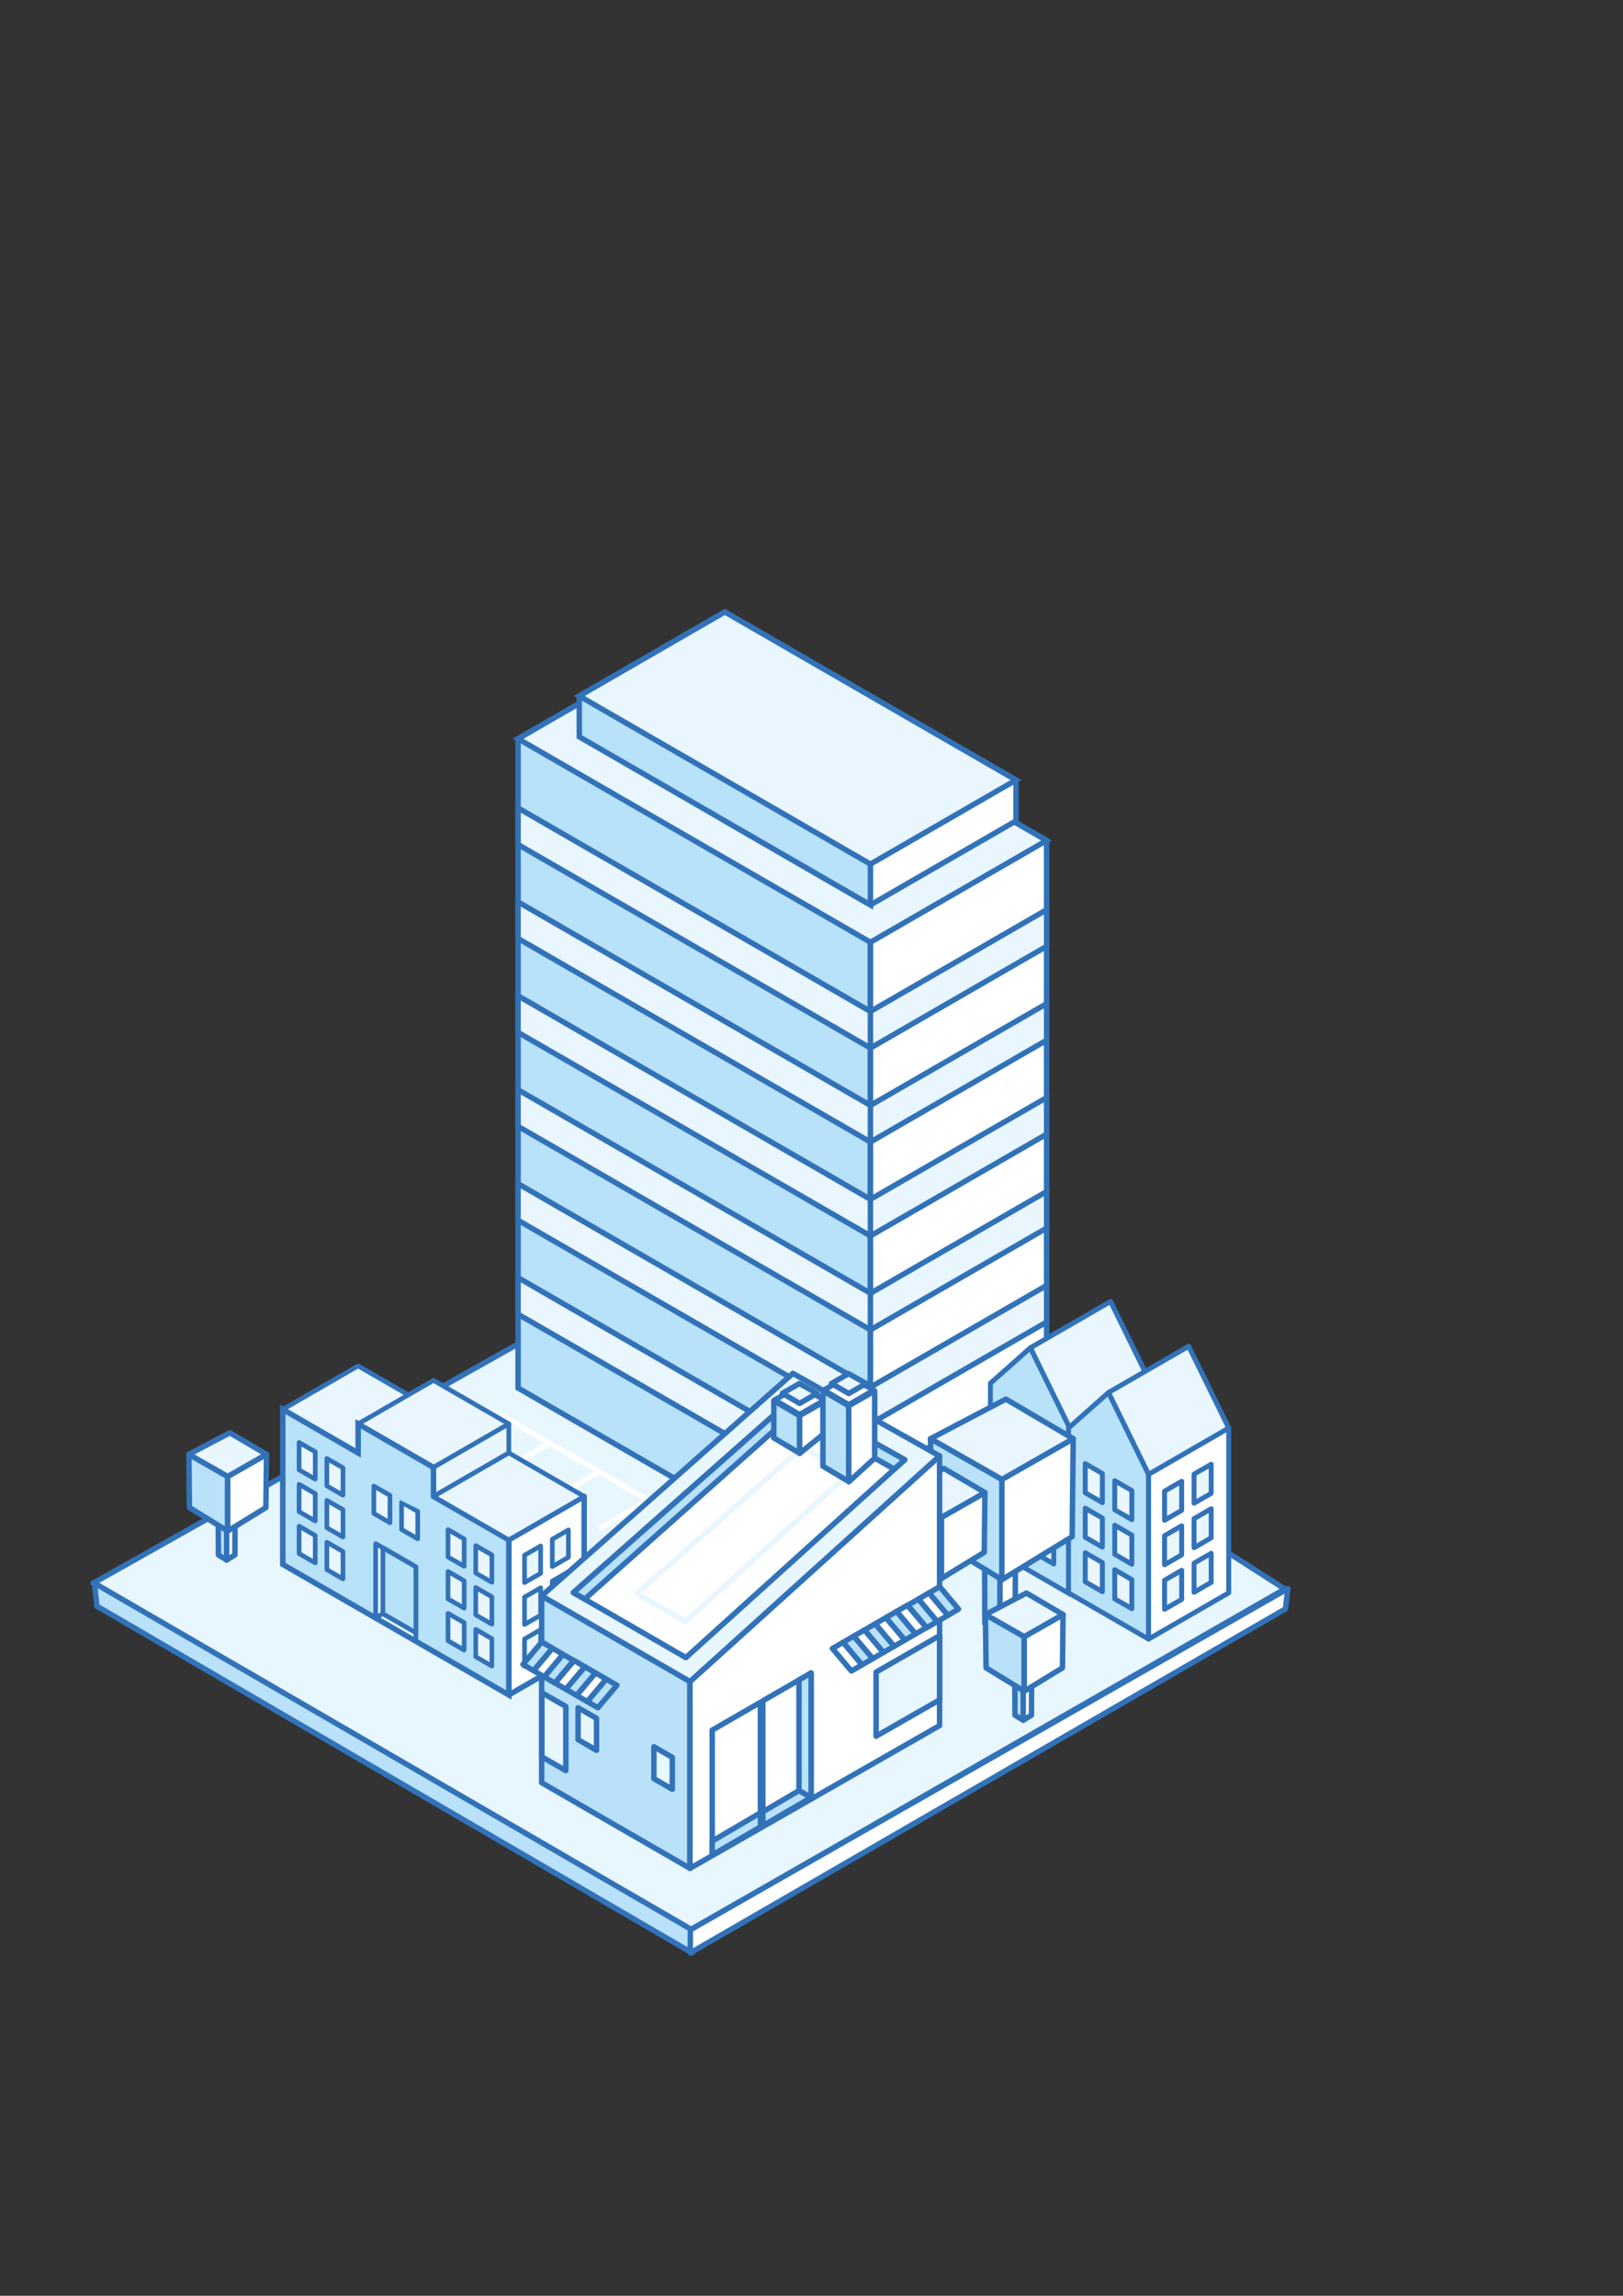 <?xml version="1.0" encoding="utf-8"?>
<!-- Generator: Adobe Illustrator 23.0.0, SVG Export Plug-In . SVG Version: 6.00 Build 0)  -->
<svg version="1.1" xmlns="http://www.w3.org/2000/svg" xmlns:xlink="http://www.w3.org/1999/xlink" x="0px" y="0px"
	 viewBox="0 0 595.28 841.89" style="enable-background:new 0 0 595.28 841.89;" xml:space="preserve">
<rect x="0" y="0" width="595.28" height="841.89" fill="#333333" stroke="none"/>
<style type="text/css">
	.st0{display:none;}
	.st1{display:inline;}
	.st2{fill:none;stroke:#95D4EC;stroke-linecap:round;stroke-linejoin:round;}
	.st3{fill:#E8F6FE;stroke:#3272B8;stroke-width:2;stroke-linejoin:round;stroke-miterlimit:10;}
	.st4{fill:#B9E2FA;stroke:#3272B8;stroke-width:2;stroke-linejoin:round;stroke-miterlimit:10;}
	.st5{fill:#FFFFFF;stroke:#3272B8;stroke-width:2;stroke-linejoin:round;stroke-miterlimit:10;}
	.st6{fill:#FFFFFF;stroke:#3272B8;stroke-width:2;stroke-miterlimit:10;}
	.st7{fill:#B8E2FA;stroke:#3272B8;stroke-width:2;stroke-miterlimit:10;}
	.st8{fill:#E9F6FE;stroke:#3272B8;stroke-width:2;stroke-miterlimit:10;}
	.st9{fill:none;stroke:#FFFFFF;stroke-width:2;stroke-linejoin:round;stroke-miterlimit:10;}
	.st10{fill:#E9F6FE;}
	.st11{fill:#3272B8;}
	.st12{fill:#B8E2FA;}
	.st13{fill:#FFFFFF;}
	.st14{fill:#E9F6FE;stroke:#3272B8;stroke-width:2;stroke-linejoin:round;stroke-miterlimit:10;}
	.st15{fill:none;stroke:#E8F6FE;stroke-width:2;stroke-linejoin:round;stroke-miterlimit:10;}
	.st16{display:inline;fill:#B9E2FA;stroke:#3272B8;stroke-width:2;stroke-linejoin:round;stroke-miterlimit:10;}
	.st17{display:inline;fill:#FFFFFF;stroke:#3272B8;stroke-width:2;stroke-linejoin:round;stroke-miterlimit:10;}
	.st18{display:inline;fill:#E8F6FE;stroke:#3272B8;stroke-width:2;stroke-linejoin:round;stroke-miterlimit:10;}
	.st19{display:inline;fill:#FFFFFF;}
	.st20{display:inline;fill:#B9E2FA;}
	.st21{display:inline;fill:#E8F5FE;stroke:#3272B8;stroke-width:2;stroke-linejoin:round;stroke-miterlimit:10;}
	.st22{display:inline;fill:#E9F6FE;stroke:#3272B8;stroke-width:2;stroke-linejoin:round;stroke-miterlimit:10;}
	.st23{fill:none;stroke:#3272B8;stroke-width:2;stroke-linejoin:round;stroke-miterlimit:10;}
	.st24{display:inline;fill:none;stroke:#E9F6FE;stroke-width:2;stroke-miterlimit:10;}
</style>
<g id="Calque_1" class="st0">
	<g class="st1">
		<line class="st2" x1="-51.28" y1="19.46" x2="-15.01" y2="-1.48"/>
		<line class="st2" x1="577.86" y1="843.37" x2="238.87" y2="647.65"/>
		<line class="st2" x1="8.69" y1="843.37" x2="347.68" y2="647.65"/>
		<line class="st2" x1="44.96" y1="843.37" x2="383.95" y2="647.65"/>
		<line class="st2" x1="81.23" y1="843.37" x2="420.22" y2="647.65"/>
		<line class="st2" x1="117.49" y1="843.37" x2="456.49" y2="647.65"/>
		<line class="st2" x1="153.76" y1="843.37" x2="492.75" y2="647.65"/>
		<line class="st2" x1="190.03" y1="843.37" x2="529.02" y2="647.65"/>
		<line class="st2" x1="226.3" y1="843.37" x2="565.29" y2="647.65"/>
		<line class="st2" x1="262.57" y1="843.37" x2="601.56" y2="647.65"/>
		<line class="st2" x1="480.18" y1="843.37" x2="601.56" y2="773.29"/>
		<line class="st2" x1="516.45" y1="843.37" x2="601.56" y2="794.23"/>
		<line class="st2" x1="552.72" y1="843.37" x2="601.56" y2="815.17"/>
		<line class="st2" x1="588.99" y1="843.37" x2="601.56" y2="836.11"/>
		<line class="st2" x1="178.9" y1="843.37" x2="-51.28" y2="710.47"/>
		<line class="st2" x1="215.17" y1="843.37" x2="-51.28" y2="689.53"/>
		<line class="st2" x1="251.44" y1="843.37" x2="-51.28" y2="668.59"/>
		<line class="st2" x1="287.71" y1="843.37" x2="-51.28" y2="647.65"/>
		<line class="st2" x1="142.64" y1="843.37" x2="-51.28" y2="731.41"/>
		<line class="st2" x1="106.37" y1="843.37" x2="-51.28" y2="752.35"/>
		<line class="st2" x1="33.83" y1="843.37" x2="-51.28" y2="794.23"/>
		<line class="st2" x1="-2.44" y1="843.37" x2="-51.28" y2="815.17"/>
		<line class="st2" x1="-38.71" y1="843.37" x2="-51.28" y2="836.11"/>
		<line class="st2" x1="469.06" y1="843.37" x2="130.07" y2="647.65"/>
		<line class="st2" x1="505.32" y1="843.37" x2="166.33" y2="647.65"/>
		<line class="st2" x1="541.59" y1="843.37" x2="202.6" y2="647.65"/>
		<line class="st2" x1="335.11" y1="843.37" x2="601.56" y2="689.53"/>
		<line class="st2" x1="371.38" y1="843.37" x2="601.56" y2="710.47"/>
		<line class="st2" x1="407.65" y1="843.37" x2="601.56" y2="731.41"/>
		<line class="st2" x1="443.91" y1="843.37" x2="601.56" y2="752.35"/>
		<line class="st2" x1="323.98" y1="843.37" x2="-15.01" y2="647.65"/>
		<line class="st2" x1="360.25" y1="843.37" x2="21.26" y2="647.65"/>
		<line class="st2" x1="396.52" y1="843.37" x2="57.53" y2="647.65"/>
		<line class="st2" x1="432.79" y1="843.37" x2="93.8" y2="647.65"/>
		<line class="st2" x1="298.84" y1="843.37" x2="601.56" y2="668.59"/>
		<line class="st2" x1="-33.14" y1="843.37" x2="-33.14" y2="647.65"/>
		<line class="st2" x1="-15.01" y1="843.37" x2="-15.01" y2="647.65"/>
		<line class="st2" x1="3.12" y1="843.37" x2="3.12" y2="647.65"/>
		<line class="st2" x1="21.26" y1="843.37" x2="21.26" y2="647.65"/>
		<line class="st2" x1="39.39" y1="843.37" x2="39.39" y2="647.65"/>
		<line class="st2" x1="57.53" y1="843.37" x2="57.53" y2="647.65"/>
		<line class="st2" x1="75.66" y1="843.37" x2="75.66" y2="647.65"/>
		<line class="st2" x1="93.8" y1="843.37" x2="93.8" y2="647.65"/>
		<line class="st2" x1="111.93" y1="843.37" x2="111.93" y2="647.65"/>
		<line class="st2" x1="130.07" y1="843.37" x2="130.07" y2="647.65"/>
		<line class="st2" x1="148.2" y1="843.37" x2="148.2" y2="647.65"/>
		<line class="st2" x1="166.33" y1="843.37" x2="166.33" y2="647.65"/>
		<line class="st2" x1="184.47" y1="843.37" x2="184.47" y2="647.65"/>
		<line class="st2" x1="202.6" y1="843.37" x2="202.6" y2="647.65"/>
		<line class="st2" x1="220.74" y1="843.37" x2="220.74" y2="647.65"/>
		<line class="st2" x1="238.87" y1="843.37" x2="238.87" y2="647.65"/>
		<line class="st2" x1="257.01" y1="843.37" x2="257.01" y2="647.65"/>
		<line class="st2" x1="275.14" y1="843.37" x2="275.14" y2="647.65"/>
		<line class="st2" x1="293.28" y1="843.37" x2="293.28" y2="647.65"/>
		<line class="st2" x1="311.41" y1="843.37" x2="311.41" y2="647.65"/>
		<line class="st2" x1="329.54" y1="843.37" x2="329.54" y2="647.65"/>
		<line class="st2" x1="347.68" y1="843.37" x2="347.68" y2="647.65"/>
		<line class="st2" x1="365.81" y1="843.37" x2="365.81" y2="647.65"/>
		<line class="st2" x1="383.95" y1="843.37" x2="383.95" y2="647.65"/>
		<line class="st2" x1="402.08" y1="843.37" x2="402.08" y2="647.65"/>
		<line class="st2" x1="420.22" y1="843.37" x2="420.22" y2="647.65"/>
		<line class="st2" x1="438.35" y1="843.37" x2="438.35" y2="647.65"/>
		<line class="st2" x1="456.49" y1="843.37" x2="456.49" y2="647.65"/>
		<line class="st2" x1="474.62" y1="843.37" x2="474.62" y2="647.65"/>
		<line class="st2" x1="492.75" y1="843.37" x2="492.75" y2="647.65"/>
		<line class="st2" x1="510.89" y1="843.37" x2="510.89" y2="647.65"/>
		<line class="st2" x1="529.02" y1="843.37" x2="529.02" y2="647.65"/>
		<line class="st2" x1="547.16" y1="843.37" x2="547.16" y2="647.65"/>
		<line class="st2" x1="565.29" y1="843.37" x2="565.29" y2="647.65"/>
		<line class="st2" x1="583.43" y1="843.37" x2="583.43" y2="647.65"/>
		<line class="st2" x1="70.1" y1="843.37" x2="-51.28" y2="773.29"/>
		<line class="st2" x1="-51.28" y1="668.59" x2="-15.01" y2="647.65"/>
		<line class="st2" x1="-51.28" y1="689.53" x2="21.26" y2="647.65"/>
		<line class="st2" x1="-51.28" y1="710.47" x2="57.53" y2="647.65"/>
		<line class="st2" x1="-51.28" y1="731.41" x2="93.8" y2="647.65"/>
		<line class="st2" x1="-51.28" y1="752.35" x2="130.07" y2="647.65"/>
		<line class="st2" x1="-51.28" y1="773.29" x2="166.33" y2="647.65"/>
		<line class="st2" x1="-51.28" y1="794.23" x2="202.6" y2="647.65"/>
		<line class="st2" x1="-51.28" y1="815.17" x2="238.87" y2="647.65"/>
		<line class="st2" x1="-51.28" y1="836.11" x2="275.14" y2="647.65"/>
		<line class="st2" x1="601.56" y1="689.53" x2="529.02" y2="647.65"/>
		<line class="st2" x1="601.56" y1="836.11" x2="275.14" y2="647.65"/>
		<line class="st2" x1="601.56" y1="815.17" x2="311.41" y2="647.65"/>
		<line class="st2" x1="601.56" y1="794.23" x2="347.68" y2="647.65"/>
		<line class="st2" x1="601.56" y1="773.29" x2="383.95" y2="647.65"/>
		<line class="st2" x1="601.56" y1="752.35" x2="420.22" y2="647.65"/>
		<line class="st2" x1="601.56" y1="731.41" x2="456.49" y2="647.65"/>
		<line class="st2" x1="601.56" y1="710.47" x2="492.75" y2="647.65"/>
		<line class="st2" x1="601.56" y1="668.59" x2="565.29" y2="647.65"/>
		<line class="st2" x1="583.43" y1="647.65" x2="583.43" y2="-1.48"/>
		<line class="st2" x1="565.29" y1="647.65" x2="565.29" y2="-1.48"/>
		<line class="st2" x1="547.16" y1="647.65" x2="547.16" y2="-1.48"/>
		<line class="st2" x1="529.02" y1="647.65" x2="529.02" y2="-1.48"/>
		<line class="st2" x1="510.89" y1="647.65" x2="510.89" y2="-1.48"/>
		<line class="st2" x1="492.75" y1="647.65" x2="492.75" y2="-1.48"/>
		<line class="st2" x1="474.62" y1="647.65" x2="474.62" y2="-1.48"/>
		<line class="st2" x1="456.49" y1="647.65" x2="456.49" y2="-1.48"/>
		<line class="st2" x1="438.35" y1="647.65" x2="438.35" y2="-1.48"/>
		<line class="st2" x1="420.22" y1="647.65" x2="420.22" y2="-1.48"/>
		<line class="st2" x1="402.08" y1="647.65" x2="402.08" y2="-1.48"/>
		<line class="st2" x1="383.95" y1="647.65" x2="383.95" y2="-1.48"/>
		<line class="st2" x1="365.81" y1="647.65" x2="365.81" y2="-1.48"/>
		<line class="st2" x1="347.68" y1="647.65" x2="347.68" y2="-1.48"/>
		<line class="st2" x1="329.54" y1="647.65" x2="329.54" y2="-1.48"/>
		<line class="st2" x1="311.41" y1="647.65" x2="311.41" y2="-1.48"/>
		<line class="st2" x1="293.28" y1="647.65" x2="293.28" y2="-1.48"/>
		<line class="st2" x1="275.14" y1="647.65" x2="275.14" y2="-1.48"/>
		<line class="st2" x1="257.01" y1="647.65" x2="257.01" y2="-1.48"/>
		<line class="st2" x1="238.87" y1="647.65" x2="238.87" y2="-1.48"/>
		<line class="st2" x1="220.74" y1="647.65" x2="220.74" y2="-1.48"/>
		<line class="st2" x1="202.6" y1="647.65" x2="202.6" y2="-1.48"/>
		<line class="st2" x1="184.47" y1="647.65" x2="184.47" y2="-1.48"/>
		<line class="st2" x1="166.33" y1="647.65" x2="166.33" y2="-1.48"/>
		<line class="st2" x1="148.2" y1="647.65" x2="148.2" y2="-1.48"/>
		<line class="st2" x1="130.07" y1="647.65" x2="130.07" y2="-1.48"/>
		<line class="st2" x1="111.93" y1="647.65" x2="111.93" y2="-1.48"/>
		<line class="st2" x1="93.8" y1="647.65" x2="93.8" y2="-1.48"/>
		<line class="st2" x1="75.66" y1="647.65" x2="75.66" y2="-1.48"/>
		<line class="st2" x1="57.53" y1="647.65" x2="57.53" y2="-1.48"/>
		<line class="st2" x1="39.39" y1="647.65" x2="39.39" y2="-1.48"/>
		<line class="st2" x1="21.26" y1="647.65" x2="21.26" y2="-1.48"/>
		<line class="st2" x1="3.12" y1="647.65" x2="3.12" y2="-1.48"/>
		<line class="st2" x1="-15.01" y1="647.65" x2="-15.01" y2="-1.48"/>
		<line class="st2" x1="-33.14" y1="647.65" x2="-33.14" y2="-1.48"/>
		<line class="st2" x1="-51.28" y1="396.38" x2="601.56" y2="19.46"/>
		<line class="st2" x1="-15.01" y1="647.65" x2="601.56" y2="291.68"/>
		<line class="st2" x1="21.26" y1="647.65" x2="601.56" y2="312.62"/>
		<line class="st2" x1="57.53" y1="647.65" x2="601.56" y2="333.56"/>
		<line class="st2" x1="93.8" y1="647.65" x2="601.56" y2="354.5"/>
		<line class="st2" x1="130.07" y1="647.65" x2="601.56" y2="375.44"/>
		<line class="st2" x1="166.33" y1="647.65" x2="601.56" y2="396.38"/>
		<line class="st2" x1="202.6" y1="647.65" x2="601.56" y2="417.32"/>
		<line class="st2" x1="238.87" y1="647.65" x2="601.56" y2="438.26"/>
		<line class="st2" x1="275.14" y1="647.65" x2="601.56" y2="459.2"/>
		<line class="st2" x1="311.41" y1="647.65" x2="601.56" y2="480.14"/>
		<line class="st2" x1="347.68" y1="647.65" x2="601.56" y2="501.08"/>
		<line class="st2" x1="383.95" y1="647.65" x2="601.56" y2="522.02"/>
		<line class="st2" x1="420.22" y1="647.65" x2="601.56" y2="542.96"/>
		<line class="st2" x1="456.49" y1="647.65" x2="601.56" y2="563.89"/>
		<line class="st2" x1="492.75" y1="647.65" x2="601.56" y2="584.83"/>
		<line class="st2" x1="529.02" y1="647.65" x2="601.56" y2="605.77"/>
		<line class="st2" x1="565.29" y1="647.65" x2="601.56" y2="626.71"/>
		<line class="st2" x1="-15.01" y1="647.65" x2="-51.28" y2="626.71"/>
		<line class="st2" x1="21.26" y1="647.65" x2="-51.28" y2="605.77"/>
		<line class="st2" x1="57.53" y1="647.65" x2="-51.28" y2="584.83"/>
		<line class="st2" x1="93.8" y1="647.65" x2="-51.28" y2="563.89"/>
		<line class="st2" x1="130.07" y1="647.65" x2="-51.28" y2="542.96"/>
		<line class="st2" x1="601.56" y1="291.68" x2="93.8" y2="-1.48"/>
		<line class="st2" x1="601.56" y1="312.62" x2="57.53" y2="-1.48"/>
		<line class="st2" x1="601.56" y1="333.56" x2="21.26" y2="-1.48"/>
		<line class="st2" x1="601.56" y1="354.5" x2="-15.01" y2="-1.48"/>
		<line class="st2" x1="-51.28" y1="480.14" x2="601.56" y2="103.22"/>
		<line class="st2" x1="-51.28" y1="459.2" x2="601.56" y2="82.28"/>
		<line class="st2" x1="-51.28" y1="438.26" x2="601.56" y2="61.34"/>
		<line class="st2" x1="-51.28" y1="417.32" x2="601.56" y2="40.4"/>
		<line class="st2" x1="601.56" y1="19.46" x2="565.29" y2="-1.48"/>
		<line class="st2" x1="601.56" y1="61.34" x2="492.75" y2="-1.48"/>
		<line class="st2" x1="601.56" y1="82.28" x2="456.49" y2="-1.48"/>
		<line class="st2" x1="601.56" y1="103.22" x2="420.22" y2="-1.48"/>
		<line class="st2" x1="601.56" y1="124.16" x2="383.95" y2="-1.48"/>
		<line class="st2" x1="601.56" y1="145.1" x2="347.68" y2="-1.48"/>
		<line class="st2" x1="601.56" y1="166.04" x2="311.41" y2="-1.48"/>
		<line class="st2" x1="601.56" y1="186.98" x2="275.14" y2="-1.48"/>
		<line class="st2" x1="601.56" y1="207.92" x2="238.87" y2="-1.48"/>
		<line class="st2" x1="601.56" y1="228.86" x2="202.6" y2="-1.48"/>
		<line class="st2" x1="601.56" y1="249.8" x2="166.33" y2="-1.48"/>
		<line class="st2" x1="601.56" y1="270.74" x2="130.07" y2="-1.48"/>
		<line class="st2" x1="601.56" y1="40.4" x2="529.02" y2="-1.48"/>
		<line class="st2" x1="166.33" y1="647.65" x2="-51.28" y2="522.02"/>
		<line class="st2" x1="202.6" y1="647.65" x2="-51.28" y2="501.08"/>
		<line class="st2" x1="238.87" y1="647.65" x2="-51.28" y2="480.14"/>
		<line class="st2" x1="275.14" y1="647.65" x2="-51.28" y2="459.2"/>
		<line class="st2" x1="311.41" y1="647.65" x2="-51.28" y2="438.26"/>
		<line class="st2" x1="347.68" y1="647.65" x2="-51.28" y2="417.32"/>
		<line class="st2" x1="383.95" y1="647.65" x2="-51.28" y2="396.38"/>
		<line class="st2" x1="420.22" y1="647.65" x2="-51.28" y2="375.44"/>
		<line class="st2" x1="456.49" y1="647.65" x2="-51.28" y2="354.5"/>
		<line class="st2" x1="492.75" y1="647.65" x2="-51.28" y2="333.56"/>
		<line class="st2" x1="529.02" y1="647.65" x2="-51.28" y2="312.62"/>
		<line class="st2" x1="565.29" y1="647.65" x2="-51.28" y2="291.68"/>
		<line class="st2" x1="601.56" y1="647.65" x2="-51.28" y2="270.74"/>
		<line class="st2" x1="601.56" y1="626.71" x2="-51.28" y2="249.8"/>
		<line class="st2" x1="601.56" y1="605.77" x2="-51.28" y2="228.86"/>
		<line class="st2" x1="601.56" y1="584.83" x2="-51.28" y2="207.92"/>
		<line class="st2" x1="601.56" y1="563.89" x2="-51.28" y2="186.98"/>
		<line class="st2" x1="601.56" y1="542.96" x2="-51.28" y2="166.04"/>
		<line class="st2" x1="601.56" y1="522.02" x2="-51.28" y2="145.1"/>
		<line class="st2" x1="601.56" y1="501.08" x2="-51.28" y2="124.16"/>
		<line class="st2" x1="601.56" y1="480.14" x2="-51.28" y2="103.22"/>
		<line class="st2" x1="601.56" y1="459.2" x2="-51.28" y2="82.28"/>
		<line class="st2" x1="601.56" y1="375.44" x2="-51.28" y2="-1.48"/>
		<line class="st2" x1="601.56" y1="396.38" x2="-51.28" y2="19.46"/>
		<line class="st2" x1="601.56" y1="417.32" x2="-51.28" y2="40.4"/>
		<line class="st2" x1="601.56" y1="438.26" x2="-51.28" y2="61.34"/>
		<line class="st2" x1="-51.28" y1="563.89" x2="601.56" y2="186.98"/>
		<line class="st2" x1="-51.28" y1="542.96" x2="601.56" y2="166.04"/>
		<line class="st2" x1="-51.28" y1="522.02" x2="601.56" y2="145.1"/>
		<line class="st2" x1="-51.28" y1="501.08" x2="601.56" y2="124.16"/>
		<line class="st2" x1="-51.28" y1="584.83" x2="601.56" y2="207.92"/>
		<line class="st2" x1="-51.28" y1="605.77" x2="601.56" y2="228.86"/>
		<line class="st2" x1="-51.28" y1="626.71" x2="601.56" y2="249.8"/>
		<line class="st2" x1="-51.28" y1="647.65" x2="601.56" y2="270.74"/>
		<line class="st2" x1="-51.28" y1="375.44" x2="601.56" y2="-1.48"/>
		<line class="st2" x1="-51.28" y1="354.5" x2="565.29" y2="-1.48"/>
		<line class="st2" x1="-51.28" y1="333.56" x2="529.02" y2="-1.48"/>
		<line class="st2" x1="-51.28" y1="312.62" x2="492.75" y2="-1.48"/>
		<line class="st2" x1="-51.28" y1="291.68" x2="456.49" y2="-1.48"/>
		<line class="st2" x1="-51.28" y1="270.74" x2="420.22" y2="-1.48"/>
		<line class="st2" x1="-51.28" y1="249.8" x2="383.95" y2="-1.48"/>
		<line class="st2" x1="-51.28" y1="228.86" x2="347.68" y2="-1.48"/>
		<line class="st2" x1="-51.28" y1="207.92" x2="311.41" y2="-1.48"/>
		<line class="st2" x1="-51.28" y1="186.98" x2="275.14" y2="-1.48"/>
		<line class="st2" x1="-51.28" y1="166.04" x2="238.87" y2="-1.48"/>
		<line class="st2" x1="-51.28" y1="145.1" x2="202.6" y2="-1.48"/>
		<line class="st2" x1="-51.28" y1="124.16" x2="166.33" y2="-1.48"/>
		<line class="st2" x1="-51.28" y1="103.22" x2="130.07" y2="-1.48"/>
		<line class="st2" x1="-51.28" y1="82.28" x2="93.8" y2="-1.48"/>
		<line class="st2" x1="-51.28" y1="61.34" x2="57.53" y2="-1.48"/>
		<line class="st2" x1="-51.28" y1="40.4" x2="21.26" y2="-1.48"/>
		<line class="st2" x1="-27.58" y1="843.37" x2="311.41" y2="647.65"/>
	</g>
</g>
<g id="Calque_9">
</g>
<g id="Calque_7">
	<polygon class="st3" points="34.16,580.58 253.29,707.68 471.24,582.71 265.07,450.58 	"/>
	<polygon class="st4" points="34.66,580.58 253.78,707.68 253.85,716.16 35.53,588.99 	"/>
	<polygon class="st5" points="472.35,582.58 253.22,707.68 253.15,716.16 471.48,589.99 	"/>
	<g>
		<polygon class="st6" points="254.64,308.23 319.25,270.92 383.87,308.23 383.87,546.3 319.25,583.61 254.64,546.3 		"/>
		<polygon class="st7" points="319.25,345.53 319.25,270.92 254.64,233.61 190.02,270.92 190.02,509 227.78,530.8 254.64,546.3 
			319.25,583.61 		"/>
		<polygon class="st8" points="319.25,270.92 319.25,270.92 254.64,233.61 190.02,270.92 254.64,308.23 319.25,345.53 
			383.87,308.23 		"/>
		<polygon class="st6" points="265.86,286.05 319.25,255.23 372.65,286.05 372.65,301.03 319.25,331.85 265.86,301.03 		"/>
		<polygon class="st7" points="319.25,316.88 319.25,255.23 265.86,224.4 212.47,255.23 212.47,270.2 243.67,288.21 265.86,301.03 
			319.25,331.85 		"/>
		<polygon class="st8" points="319.25,255.23 319.25,255.23 265.86,224.4 212.47,255.23 265.86,286.05 319.25,316.88 372.65,286.05 
					"/>
		<polygon class="st8" points="319.25,439.8 254.64,402.5 190.02,365.19 190.02,378.61 254.64,415.92 319.25,453.22 383.87,415.92 
			383.87,402.5 		"/>
		<polygon class="st8" points="319.25,405.36 254.64,368.05 190.02,330.75 190.02,344.17 254.64,381.47 319.25,418.78 
			383.87,381.47 383.87,368.05 		"/>
		<polygon class="st8" points="319.25,370.91 254.64,333.61 190.02,296.3 190.02,309.72 254.64,347.03 319.25,384.33 383.87,347.03 
			383.87,333.61 		"/>
		<polygon class="st8" points="319.25,543.14 254.64,505.83 254.64,505.83 190.02,468.53 190.02,481.95 254.64,519.25 
			254.64,519.25 319.25,556.56 383.87,519.25 383.87,505.83 		"/>
		<polygon class="st8" points="319.25,508.69 254.64,471.39 190.02,434.08 190.02,447.5 254.64,484.81 319.25,522.11 383.87,484.81 
			383.87,471.39 		"/>
		<polygon class="st8" points="319.25,474.25 254.64,436.94 254.64,436.94 190.02,399.64 190.02,413.06 254.64,450.36 
			254.64,450.36 319.25,487.67 383.87,450.36 383.87,436.94 		"/>
		<line class="st8" x1="319.25" y1="345.53" x2="319.25" y2="583.61"/>
	</g>
	<polyline class="st9" points="165.35,529.22 183.48,518.75 201.62,529.22 183.48,539.69 	"/>
	<polyline class="st9" points="183.48,539.69 201.62,529.22 219.75,539.69 201.62,550.16 	"/>
	<polyline class="st9" points="201.62,550.16 219.75,539.69 237.88,550.16 219.75,560.63 	"/>
	<g>
		<polygon class="st10" points="158.98,516.84 131.35,500.89 103.71,516.84 131.35,532.8 		"/>
		<path class="st11" d="M158.98,516.84l-0.43,0.74l-27.21-15.71l-25.93,14.97l25.93,14.97l27.21-15.71L158.98,516.84l-0.43,0.74
			L158.98,516.84l0.43,0.74l-27.63,15.95c-0.26,0.15-0.59,0.15-0.85,0l-27.63-15.95c-0.26-0.15-0.43-0.43-0.43-0.74
			c0-0.3,0.16-0.58,0.43-0.74l27.63-15.95c0.26-0.15,0.59-0.15,0.85,0l27.63,15.95c0.26,0.15,0.43,0.43,0.43,0.74
			c0,0.3-0.16,0.58-0.43,0.74L158.98,516.84z"/>
		<polygon class="st5" points="214.25,548.75 214.25,605.59 186.62,621.55 186.62,564.7 		"/>
		<path class="st11" d="M214.25,548.75h0.85v56.84c0,0.3-0.16,0.58-0.43,0.74l-27.63,15.95c-0.26,0.15-0.59,0.15-0.85,0
			c-0.26-0.15-0.43-0.43-0.43-0.74V564.7c0-0.3,0.16-0.58,0.43-0.74l27.63-15.95c0.26-0.15,0.59-0.15,0.85,0
			c0.26,0.15,0.43,0.43,0.43,0.74H214.25l0.43,0.74l-27.21,15.71v54.88l25.93-14.97v-56.35H214.25l0.43,0.74L214.25,548.75z"/>
		<polygon class="st10" points="158.98,506.2 186.62,522.16 158.98,538.11 131.35,522.16 		"/>
		<path class="st11" d="M158.98,506.2l0.43-0.74l27.63,15.95c0.26,0.15,0.43,0.43,0.43,0.74c0,0.3-0.16,0.58-0.43,0.74l-27.63,15.95
			c-0.26,0.15-0.59,0.15-0.85,0l-27.63-15.95c-0.26-0.15-0.43-0.43-0.43-0.74c0-0.3,0.16-0.58,0.43-0.74l27.63-15.95
			c0.26-0.15,0.59-0.15,0.85,0L158.98,506.2l0.43,0.74l-26.36,15.22l25.93,14.97l25.93-14.97l-26.36-15.22L158.98,506.2l0.43,0.74
			L158.98,506.2z"/>
		<polygon class="st10" points="186.62,532.8 186.62,522.16 158.98,538.11 158.98,548.75 		"/>
		<path class="st11" d="M186.62,532.8h-0.85v-9.17l-25.93,14.97v8.68l26.36-15.22L186.62,532.8h-0.85H186.62l0.43,0.74l-27.63,15.95
			c-0.26,0.15-0.59,0.15-0.85,0c-0.26-0.15-0.43-0.43-0.43-0.74v-10.64c0-0.3,0.16-0.58,0.43-0.74l27.63-15.95
			c0.26-0.15,0.59-0.15,0.85,0c0.26,0.15,0.43,0.43,0.43,0.74v10.64c0,0.3-0.16,0.58-0.43,0.74L186.62,532.8z"/>
		<polygon class="st7" points="131.35,532.8 131.35,522.16 158.98,538.11 158.98,548.75 186.62,564.7 186.62,621.55 158.98,605.59 
			131.35,589.64 103.71,573.68 103.71,516.84 		"/>
		<path class="st11" d="M131.35,532.8h-0.85v-10.64c0-0.3,0.16-0.58,0.43-0.74c0.26-0.15,0.59-0.15,0.85,0l27.63,15.95
			c0.26,0.15,0.43,0.43,0.43,0.74v10.15l27.21,15.71c0.26,0.15,0.43,0.43,0.43,0.74v56.84c0,0.3-0.16,0.58-0.43,0.74
			c-0.26,0.15-0.59,0.15-0.85,0l-27.63-15.95l-27.63-15.95l-27.63-15.95c-0.26-0.15-0.43-0.43-0.43-0.74v-56.84
			c0-0.3,0.16-0.58,0.43-0.74c0.26-0.15,0.59-0.15,0.85,0l27.63,15.95L131.35,532.8h-0.85H131.35l-0.43,0.74l-26.36-15.22v54.88
			l27.21,15.71l27.63,15.95l26.36,15.22V565.2l-27.21-15.71c-0.26-0.15-0.43-0.43-0.43-0.74V538.6l-25.93-14.97l0,9.17
			c0,0.3-0.16,0.58-0.43,0.74c-0.26,0.15-0.59,0.15-0.85,0L131.35,532.8z"/>
		<polygon class="st10" points="202.57,579.8 208.48,576.39 208.48,586.42 202.57,589.83 		"/>
		<path class="st11" d="M202.57,579.8l-0.43-0.74l5.91-3.41c0.26-0.15,0.59-0.15,0.85,0c0.26,0.15,0.43,0.43,0.43,0.74v10.03
			c0,0.3-0.16,0.58-0.43,0.74l-5.91,3.41c-0.26,0.15-0.59,0.15-0.85,0s-0.43-0.43-0.43-0.74V579.8c0-0.3,0.16-0.58,0.43-0.74
			L202.57,579.8h0.85v8.56l4.21-2.43v-8.07l-4.63,2.67L202.57,579.8h0.85H202.57z"/>
		<polygon class="st10" points="202.57,595.16 208.48,591.74 208.48,601.78 202.57,605.19 		"/>
		<path class="st11" d="M202.57,595.16l-0.43-0.74l5.91-3.41c0.26-0.15,0.59-0.15,0.85,0c0.26,0.15,0.43,0.43,0.43,0.74v10.03
			c0,0.3-0.16,0.58-0.43,0.74l-5.91,3.41c-0.26,0.15-0.59,0.15-0.85,0c-0.26-0.15-0.43-0.43-0.43-0.74v-10.03
			c0-0.3,0.16-0.58,0.43-0.74L202.57,595.16h0.85v8.56l4.21-2.43v-8.07l-4.63,2.67L202.57,595.16h0.85H202.57z"/>
		<polygon class="st10" points="202.57,564.45 208.48,561.04 208.48,571.07 202.57,574.48 		"/>
		<path class="st11" d="M202.57,564.45l-0.43-0.74l5.91-3.41c0.26-0.15,0.59-0.15,0.85,0s0.43,0.43,0.43,0.74v10.03
			c0,0.3-0.16,0.58-0.43,0.74l-5.91,3.41c-0.26,0.15-0.59,0.15-0.85,0c-0.26-0.15-0.43-0.43-0.43-0.74v-10.03
			c0-0.3,0.16-0.58,0.43-0.74L202.57,564.45h0.85v8.56l4.21-2.43v-8.07l-4.63,2.67L202.57,564.45h0.85H202.57z"/>
		<polygon class="st10" points="192.39,570.32 198.3,566.91 198.3,576.94 192.39,580.35 		"/>
		<path class="st11" d="M192.39,570.32l-0.43-0.74l5.91-3.41c0.26-0.15,0.59-0.15,0.85,0c0.26,0.15,0.43,0.43,0.43,0.74v10.03
			c0,0.3-0.16,0.58-0.43,0.74l-5.91,3.41c-0.26,0.15-0.59,0.15-0.85,0c-0.26-0.15-0.43-0.43-0.43-0.74v-10.03
			c0-0.3,0.16-0.58,0.43-0.74L192.39,570.32h0.85v8.56l4.21-2.43v-8.07l-4.63,2.67L192.39,570.32h0.85H192.39z"/>
		<polygon class="st10" points="192.39,585.68 198.3,582.27 198.3,592.3 192.39,595.71 		"/>
		<path class="st11" d="M192.39,585.68l-0.43-0.74l5.91-3.41c0.26-0.15,0.59-0.15,0.85,0c0.26,0.15,0.43,0.43,0.43,0.74v10.03
			c0,0.3-0.16,0.58-0.43,0.74l-5.91,3.41c-0.26,0.15-0.59,0.15-0.85,0s-0.43-0.43-0.43-0.74v-10.03c0-0.3,0.16-0.58,0.43-0.74
			L192.39,585.68h0.85v8.56l4.21-2.43v-8.07l-4.63,2.67L192.39,585.68h0.85H192.39z"/>
		<polygon class="st10" points="192.39,601.03 198.3,597.62 198.3,607.65 192.39,611.06 		"/>
		<path class="st11" d="M192.39,601.03l-0.43-0.74l5.91-3.41c0.26-0.15,0.59-0.15,0.85,0c0.26,0.15,0.43,0.43,0.43,0.74v10.03
			c0,0.3-0.16,0.58-0.43,0.74l-5.91,3.41c-0.26,0.15-0.59,0.15-0.85,0c-0.26-0.15-0.43-0.43-0.43-0.74v-10.03
			c0-0.3,0.16-0.58,0.43-0.74L192.39,601.03h0.85v8.56l4.21-2.43v-8.07l-4.63,2.67L192.39,601.03h0.85H192.39z"/>
		<polygon class="st10" points="170.24,579.69 164.33,576.28 164.33,586.31 170.24,589.72 		"/>
		<path class="st11" d="M170.24,579.69l-0.43,0.74l-4.63-2.67v8.07l4.21,2.43v-8.56H170.24l-0.43,0.74L170.24,579.69h0.85v10.03
			c0,0.3-0.16,0.58-0.43,0.74c-0.26,0.15-0.59,0.15-0.85,0l-5.91-3.41c-0.26-0.15-0.43-0.43-0.43-0.74v-10.03
			c0-0.3,0.16-0.58,0.43-0.74c0.26-0.15,0.59-0.15,0.85,0l5.91,3.41c0.26,0.15,0.43,0.43,0.43,0.74H170.24z"/>
		<polygon class="st10" points="170.24,595.05 164.33,591.63 164.33,601.67 170.24,605.08 		"/>
		<path class="st11" d="M170.24,595.05l-0.43,0.74l-4.63-2.67v8.07l4.21,2.43v-8.56H170.24l-0.43,0.74L170.24,595.05h0.85v10.03
			c0,0.3-0.16,0.58-0.43,0.74c-0.26,0.15-0.59,0.15-0.85,0l-5.91-3.41c-0.26-0.15-0.43-0.43-0.43-0.74v-10.03
			c0-0.3,0.16-0.58,0.43-0.74c0.26-0.15,0.59-0.15,0.85,0l5.91,3.41c0.26,0.15,0.43,0.43,0.43,0.74H170.24z"/>
		<polygon class="st10" points="170.24,564.34 164.33,560.93 164.33,570.96 170.24,574.37 		"/>
		<path class="st11" d="M170.24,564.34l-0.43,0.74l-4.63-2.67v8.07l4.21,2.43v-8.56H170.24l-0.43,0.74L170.24,564.34h0.85v10.03
			c0,0.3-0.16,0.58-0.43,0.74c-0.26,0.15-0.59,0.15-0.85,0l-5.91-3.41c-0.26-0.15-0.43-0.43-0.43-0.74v-10.03
			c0-0.3,0.16-0.58,0.43-0.74c0.26-0.15,0.59-0.15,0.85,0l5.91,3.41c0.26,0.15,0.43,0.43,0.43,0.74H170.24z"/>
		<polygon class="st10" points="180.41,570.21 174.51,566.8 174.51,576.83 180.41,580.25 		"/>
		<path class="st11" d="M180.41,570.21l-0.43,0.74l-4.63-2.67v8.07l4.21,2.43v-8.56H180.41l-0.43,0.74L180.41,570.21h0.85v10.03
			c0,0.3-0.16,0.58-0.43,0.74c-0.26,0.15-0.59,0.15-0.85,0l-5.91-3.41c-0.26-0.15-0.43-0.43-0.43-0.74V566.8
			c0-0.3,0.16-0.58,0.43-0.74c0.26-0.15,0.59-0.15,0.85,0l5.91,3.41c0.26,0.15,0.43,0.43,0.43,0.74H180.41z"/>
		<polygon class="st10" points="180.41,585.57 174.51,582.16 174.51,592.19 180.41,595.6 		"/>
		<path class="st11" d="M180.41,585.57l-0.43,0.74l-4.63-2.67v8.07l4.21,2.43v-8.56H180.41l-0.43,0.74L180.41,585.57h0.85v10.03
			c0,0.3-0.16,0.58-0.43,0.74c-0.26,0.15-0.59,0.15-0.85,0l-5.91-3.41c-0.26-0.15-0.43-0.43-0.43-0.74v-10.03
			c0-0.3,0.16-0.58,0.43-0.74c0.26-0.15,0.59-0.15,0.85,0l5.91,3.41c0.26,0.15,0.43,0.43,0.43,0.74H180.41z"/>
		<polygon class="st10" points="180.41,600.92 174.51,597.51 174.51,607.54 180.41,610.95 		"/>
		<path class="st11" d="M180.41,600.92l-0.43,0.74l-4.63-2.67v8.07l4.21,2.43v-8.56H180.41l-0.43,0.74L180.41,600.92h0.85v10.03
			c0,0.3-0.16,0.58-0.43,0.74c-0.26,0.15-0.59,0.15-0.85,0l-5.91-3.41c-0.26-0.15-0.43-0.43-0.43-0.74v-10.03
			c0-0.3,0.16-0.58,0.43-0.74s0.59-0.15,0.85,0l5.91,3.41c0.26,0.15,0.43,0.43,0.43,0.74H180.41z"/>
		<polygon class="st10" points="143.03,548.37 137.12,544.96 137.12,554.99 143.03,558.4 		"/>
		<path class="st11" d="M143.03,548.37l-0.43,0.74l-4.63-2.67v8.07l4.21,2.43v-8.56H143.03l-0.43,0.74L143.03,548.37h0.85v10.03
			c0,0.3-0.16,0.58-0.43,0.74c-0.26,0.15-0.59,0.15-0.85,0l-5.91-3.41c-0.26-0.15-0.43-0.43-0.43-0.74v-10.03
			c0-0.3,0.16-0.58,0.43-0.74s0.59-0.15,0.85,0l5.91,3.41c0.26,0.15,0.43,0.43,0.43,0.74H143.03z"/>
		<polygon class="st10" points="153.21,554.24 147.3,550.83 147.3,560.86 153.21,564.27 		"/>
		<path class="st11" d="M153.63,553.51c0.26,0.15,0.43,0.43,0.43,0.74h-0.85l-0.43,0.74l-4.63-2.67v8.07l4.21,2.43v-8.56h0.85
			l-0.43,0.74l0.43-0.74h0.85v10.03c0,0.3-0.16,0.58-0.43,0.74c-0.26,0.15-0.59,0.15-0.85,0l-5.91-3.41
			c-0.26-0.15-0.43-0.43-0.43-0.74v-10.03c0-0.3,0.16-0.58,0.43-0.74"/>
		<polygon class="st10" points="115.62,547.73 109.71,544.32 109.71,554.36 115.62,557.77 		"/>
		<path class="st11" d="M115.62,547.73l-0.43,0.74l-4.63-2.67v8.07l4.21,2.43v-8.56H115.62l-0.43,0.74L115.62,547.73h0.85v10.03
			c0,0.3-0.16,0.58-0.43,0.74c-0.26,0.15-0.59,0.15-0.85,0l-5.91-3.41c-0.26-0.15-0.43-0.43-0.43-0.74v-10.03
			c0-0.3,0.16-0.58,0.43-0.74c0.26-0.15,0.59-0.15,0.85,0l5.91,3.41c0.26,0.15,0.43,0.43,0.43,0.74H115.62z"/>
		<polygon class="st10" points="115.62,563.09 109.71,559.68 109.71,569.71 115.62,573.12 		"/>
		<path class="st11" d="M115.62,563.09l-0.43,0.74l-4.63-2.67v8.07l4.21,2.43l0-8.56H115.62l-0.43,0.74L115.62,563.09h0.85v10.03
			c0,0.3-0.16,0.58-0.43,0.74c-0.26,0.15-0.59,0.15-0.85,0l-5.91-3.41c-0.26-0.15-0.43-0.43-0.43-0.74v-10.03
			c0-0.3,0.16-0.58,0.43-0.74c0.26-0.15,0.59-0.15,0.85,0l5.91,3.41c0.26,0.15,0.43,0.43,0.43,0.74H115.62z"/>
		<polygon class="st10" points="115.62,532.38 109.71,528.97 109.71,539 115.62,542.41 		"/>
		<path class="st11" d="M115.62,532.38l-0.43,0.74l-4.63-2.67v8.07l4.21,2.43l0-8.56H115.62l-0.43,0.74L115.62,532.38h0.85v10.03
			c0,0.3-0.16,0.58-0.43,0.74c-0.26,0.15-0.59,0.15-0.85,0l-5.91-3.41c-0.26-0.15-0.43-0.43-0.43-0.74v-10.03
			c0-0.3,0.16-0.58,0.43-0.74c0.26-0.15,0.59-0.15,0.85,0l5.91,3.41c0.26,0.15,0.43,0.43,0.43,0.74H115.62z"/>
		<polygon class="st10" points="125.8,538.26 119.89,534.84 119.89,544.88 125.8,548.29 		"/>
		<path class="st11" d="M125.8,538.26l-0.43,0.74l-4.63-2.67v8.07l4.21,2.43v-8.56H125.8l-0.43,0.74L125.8,538.26h0.85v10.03
			c0,0.3-0.16,0.58-0.43,0.74c-0.26,0.15-0.59,0.15-0.85,0l-5.91-3.41c-0.26-0.15-0.43-0.43-0.43-0.74v-10.03
			c0-0.3,0.16-0.58,0.43-0.74c0.26-0.15,0.59-0.15,0.85,0l5.91,3.41c0.26,0.15,0.43,0.43,0.43,0.74H125.8z"/>
		<polygon class="st10" points="125.8,553.61 119.89,550.2 119.89,560.23 125.8,563.64 		"/>
		<path class="st11" d="M125.8,553.61l-0.43,0.74l-4.63-2.67v8.07l4.21,2.43l0-8.56H125.8l-0.43,0.74L125.8,553.61h0.85v10.03
			c0,0.3-0.16,0.58-0.43,0.74c-0.26,0.15-0.59,0.15-0.85,0l-5.91-3.41c-0.26-0.15-0.43-0.43-0.43-0.74V550.2
			c0-0.3,0.16-0.58,0.43-0.74c0.26-0.15,0.59-0.15,0.85,0l5.91,3.41c0.26,0.15,0.43,0.43,0.43,0.74H125.8z"/>
		<polygon class="st10" points="125.8,568.96 119.89,565.55 119.89,575.58 125.8,579 		"/>
		<path class="st11" d="M125.8,568.96l-0.43,0.74l-4.63-2.67v8.07l4.21,2.43v-8.56H125.8l-0.43,0.74L125.8,568.96h0.85V579
			c0,0.3-0.16,0.58-0.43,0.74c-0.26,0.15-0.59,0.15-0.85,0l-5.91-3.41c-0.26-0.15-0.43-0.43-0.43-0.74v-10.03
			c0-0.3,0.16-0.58,0.43-0.74c0.26-0.15,0.59-0.15,0.85,0l5.91,3.41c0.26,0.15,0.43,0.43,0.43,0.74H125.8z"/>
		<polygon class="st10" points="152.54,574.58 137.79,566.07 137.79,593.19 152.54,601.7 		"/>
		<path class="st11" d="M152.54,574.58l-0.43,0.74l-13.47-7.78v25.16l13.05,7.53v-25.65H152.54l-0.43,0.74L152.54,574.58h0.85v27.12
			c0,0.3-0.16,0.58-0.43,0.74c-0.26,0.15-0.59,0.15-0.85,0l-14.75-8.51c-0.26-0.15-0.43-0.43-0.43-0.74v-27.12
			c0-0.3,0.16-0.58,0.43-0.74c0.26-0.15,0.59-0.15,0.85,0l14.75,8.51c0.26,0.15,0.43,0.43,0.43,0.74H152.54z"/>
		<polygon class="st12" points="140.45,591.77 140.45,567.61 152.54,574.58 152.54,598.75 		"/>
		<path class="st11" d="M140.45,591.77h-0.85v-24.17c0-0.3,0.16-0.58,0.43-0.74c0.26-0.15,0.59-0.15,0.85,0l12.09,6.98
			c0.26,0.15,0.43,0.43,0.43,0.74v24.17c0,0.3-0.16,0.58-0.43,0.74c-0.26,0.15-0.59,0.15-0.85,0l-12.09-6.98
			c-0.26-0.15-0.43-0.43-0.43-0.74H140.45l0.43-0.74l10.81,6.24v-22.2l-10.39-6v22.69H140.45l0.43-0.74L140.45,591.77z"/>
		<polygon class="st10" points="214.25,548.75 186.62,532.8 158.98,548.75 186.62,564.7 		"/>
		<path class="st11" d="M214.25,548.75l-0.43,0.74l-27.21-15.71l-25.93,14.97l25.93,14.97l27.21-15.71L214.25,548.75l-0.43,0.74
			L214.25,548.75l0.43,0.74l-27.63,15.95c-0.26,0.15-0.59,0.15-0.85,0l-27.63-15.95c-0.26-0.15-0.43-0.43-0.43-0.74
			s0.16-0.58,0.43-0.74l27.63-15.95c0.26-0.15,0.59-0.15,0.85,0l27.63,15.95c0.26,0.15,0.43,0.43,0.43,0.74s-0.16,0.58-0.43,0.74
			L214.25,548.75z"/>
		<line class="st10" x1="140.45" y1="591.77" x2="137.79" y2="593.19"/>
		<path class="st11" d="M140.85,592.52l-2.66,1.42c-0.41,0.22-0.93,0.06-1.15-0.35c-0.22-0.41-0.06-0.93,0.35-1.15l2.66-1.42
			c0.41-0.22,0.93-0.06,1.15,0.35C141.42,591.79,141.27,592.3,140.85,592.52"/>
	</g>
	<polygon class="st4" points="329.59,569.23 345.3,578.85 345.3,556.43 329.35,547.33 	"/>
	<g>
		<polygon class="st12" points="377.94,494.24 363.25,507.26 363.25,567.71 392.64,584.68 392.64,524.22 		"/>
		<path class="st11" d="M377.94,494.24l-0.6-0.68l-14.69,13.02c-0.19,0.17-0.3,0.42-0.3,0.68v60.45c0,0.32,0.17,0.62,0.45,0.78
			l29.39,16.97c0.28,0.16,0.62,0.16,0.9,0c0.28-0.16,0.45-0.46,0.45-0.78v-60.45c0-0.14-0.03-0.27-0.09-0.4l-14.69-29.98
			c-0.12-0.25-0.36-0.43-0.64-0.49c-0.28-0.05-0.56,0.02-0.77,0.21L377.94,494.24l-0.81,0.4l14.6,29.8v58.68l-27.58-15.92v-59.52
			l14.39-12.75L377.94,494.24l-0.81,0.4L377.94,494.24z"/>
		<polygon class="st13" points="392.64,524.22 422.03,507.26 422.03,567.71 392.64,584.68 		"/>
		<path class="st11" d="M392.64,524.22l0.45,0.78l28.03-16.18v58.36l-27.58,15.92l0-58.89H392.64l0.45,0.78L392.64,524.22h-0.9
			v60.45c0,0.32,0.17,0.62,0.45,0.78c0.28,0.16,0.62,0.16,0.9,0l29.39-16.97c0.28-0.16,0.45-0.46,0.45-0.78v-60.45
			c0-0.32-0.17-0.62-0.45-0.78c-0.28-0.16-0.62-0.16-0.9,0l-29.39,16.97c-0.28,0.16-0.45,0.46-0.45,0.78H392.64z"/>
		<polygon class="st10" points="392.64,524.22 377.94,494.24 407.33,477.27 422.03,507.26 		"/>
		<path class="st11" d="M392.64,524.22l0.81-0.4l-14.32-29.22l27.82-16.06l13.9,28.36l-28.66,16.55L392.64,524.22l0.81-0.4
			L392.64,524.22l0.45,0.78l29.39-16.97c0.41-0.24,0.57-0.75,0.36-1.18l-14.69-29.98c-0.11-0.23-0.31-0.39-0.55-0.47
			c-0.24-0.07-0.5-0.04-0.72,0.08l-29.39,16.97c-0.41,0.24-0.57,0.75-0.36,1.18l14.69,29.98c0.11,0.23,0.31,0.39,0.55,0.47
			c0.24,0.07,0.5,0.04,0.72-0.08L392.64,524.22z"/>
		<polygon class="st10" points="375.67,540.28 369.39,536.65 369.39,547.32 375.67,550.95 		"/>
		<path class="st11" d="M375.67,540.28l0.45-0.78l-6.28-3.63c-0.28-0.16-0.62-0.16-0.9,0c-0.28,0.16-0.45,0.46-0.45,0.78v10.67
			c0,0.32,0.17,0.62,0.45,0.78l6.28,3.63c0.28,0.16,0.62,0.16,0.9,0c0.28-0.16,0.45-0.46,0.45-0.78v-10.67
			c0-0.32-0.17-0.62-0.45-0.78L375.67,540.28h-0.9v9.1l-4.47-2.58v-8.58l4.93,2.84L375.67,540.28h-0.9H375.67z"/>
		<polygon class="st10" points="375.67,556.61 369.39,552.98 369.39,563.65 375.67,567.28 		"/>
		<path class="st11" d="M375.67,556.61l0.45-0.78l-6.28-3.63c-0.28-0.16-0.62-0.16-0.9,0c-0.28,0.16-0.45,0.46-0.45,0.78v10.67
			c0,0.32,0.17,0.62,0.45,0.78l6.28,3.63c0.28,0.16,0.62,0.16,0.9,0c0.28-0.16,0.45-0.46,0.45-0.78v-10.67
			c0-0.32-0.17-0.62-0.45-0.78L375.67,556.61h-0.9v9.1l-4.47-2.58v-8.58l4.93,2.84L375.67,556.61h-0.9H375.67z"/>
		<polygon class="st10" points="375.67,523.95 369.39,520.32 369.39,530.99 375.67,534.62 		"/>
		<path class="st11" d="M375.67,523.95l0.45-0.78l-6.28-3.63c-0.28-0.16-0.62-0.16-0.9,0c-0.28,0.16-0.45,0.46-0.45,0.78v10.67
			c0,0.32,0.17,0.62,0.45,0.78l6.28,3.63c0.28,0.16,0.62,0.16,0.9,0c0.28-0.16,0.45-0.46,0.45-0.78v-10.67
			c0-0.32-0.17-0.62-0.45-0.78L375.67,523.95h-0.9v9.1l-4.47-2.58v-8.58l4.93,2.84L375.67,523.95h-0.9H375.67z"/>
		<polygon class="st10" points="386.5,530.2 380.21,526.57 380.21,537.24 386.5,540.87 		"/>
		<path class="st11" d="M386.5,530.2l0.45-0.78l-6.28-3.63c-0.28-0.16-0.62-0.16-0.9,0c-0.28,0.16-0.45,0.46-0.45,0.78v10.67
			c0,0.32,0.17,0.62,0.45,0.78l6.28,3.63c0.28,0.16,0.62,0.16,0.9,0c0.28-0.16,0.45-0.46,0.45-0.78V530.2
			c0-0.32-0.17-0.62-0.45-0.78L386.5,530.2h-0.9v9.1l-4.48-2.58v-8.58l4.93,2.84L386.5,530.2h-0.9H386.5z"/>
		<polygon class="st10" points="386.5,546.53 380.21,542.9 380.21,553.57 386.5,557.2 		"/>
		<path class="st11" d="M386.5,546.53l0.45-0.78l-6.28-3.63c-0.28-0.16-0.62-0.16-0.9,0c-0.28,0.16-0.45,0.46-0.45,0.78v10.67
			c0,0.32,0.17,0.62,0.45,0.78l6.28,3.63c0.28,0.16,0.62,0.16,0.9,0c0.28-0.16,0.45-0.46,0.45-0.78v-10.67
			c0-0.32-0.17-0.62-0.45-0.78L386.5,546.53h-0.9v9.1l-4.48-2.58v-8.58l4.93,2.84L386.5,546.53h-0.9H386.5z"/>
		<polygon class="st10" points="386.5,562.86 380.21,559.23 380.21,569.9 386.5,573.53 		"/>
		<path class="st11" d="M386.5,562.86l0.45-0.78l-6.28-3.63c-0.28-0.16-0.62-0.16-0.9,0c-0.28,0.16-0.45,0.46-0.45,0.78v10.67
			c0,0.32,0.17,0.62,0.45,0.78l6.28,3.63c0.28,0.16,0.62,0.16,0.9,0c0.28-0.16,0.45-0.46,0.45-0.78v-10.67
			c0-0.32-0.17-0.62-0.45-0.78L386.5,562.86h-0.9v9.1l-4.48-2.58v-8.58l4.93,2.84L386.5,562.86h-0.9H386.5z"/>
		<polygon class="st10" points="409.31,540.5 415.59,536.87 415.59,547.54 409.31,551.17 		"/>
		<path class="st11" d="M409.31,540.5l0.45,0.78l4.93-2.84v8.58l-4.48,2.58l0-9.1H409.31l0.45,0.78L409.31,540.5h-0.9v10.67
			c0,0.32,0.17,0.62,0.45,0.78c0.28,0.16,0.62,0.16,0.9,0l6.28-3.63c0.28-0.16,0.45-0.46,0.45-0.78v-10.67
			c0-0.32-0.17-0.62-0.45-0.78c-0.28-0.16-0.62-0.16-0.9,0l-6.28,3.63c-0.28,0.16-0.45,0.46-0.45,0.78H409.31z"/>
		<polygon class="st10" points="409.31,556.83 415.59,553.2 415.59,563.87 409.31,567.49 		"/>
		<path class="st11" d="M409.31,556.83l0.45,0.78l4.93-2.84v8.58l-4.48,2.58v-9.1H409.31l0.45,0.78L409.31,556.83h-0.9v10.67
			c0,0.32,0.17,0.62,0.45,0.78c0.28,0.16,0.62,0.16,0.9,0l6.28-3.63c0.28-0.16,0.45-0.46,0.45-0.78V553.2
			c0-0.32-0.17-0.62-0.45-0.78c-0.28-0.16-0.62-0.16-0.9,0l-6.28,3.63c-0.28,0.16-0.45,0.46-0.45,0.78H409.31z"/>
		<polygon class="st10" points="409.31,524.17 415.59,520.54 415.59,531.21 409.31,534.84 		"/>
		<path class="st11" d="M409.31,524.17l0.45,0.78l4.93-2.84v8.58l-4.48,2.58l0-9.1H409.31l0.45,0.78L409.31,524.17h-0.9v10.67
			c0,0.32,0.17,0.62,0.45,0.78c0.28,0.16,0.62,0.16,0.9,0l6.28-3.63c0.28-0.16,0.45-0.46,0.45-0.78v-10.67
			c0-0.32-0.17-0.62-0.45-0.78c-0.28-0.16-0.62-0.16-0.9,0l-6.28,3.63c-0.28,0.16-0.45,0.46-0.45,0.78H409.31z"/>
		<polygon class="st10" points="398.49,530.42 404.77,526.79 404.77,537.46 398.49,541.08 		"/>
		<path class="st11" d="M398.49,530.42l0.45,0.78l4.93-2.84v8.58l-4.47,2.58v-9.1H398.49l0.45,0.78L398.49,530.42h-0.9v10.67
			c0,0.32,0.17,0.62,0.45,0.78c0.28,0.16,0.62,0.16,0.9,0l6.28-3.63c0.28-0.16,0.45-0.46,0.45-0.78v-10.67
			c0-0.32-0.17-0.62-0.45-0.78s-0.62-0.16-0.9,0l-6.28,3.63c-0.28,0.16-0.45,0.46-0.45,0.78H398.49z"/>
		<polygon class="st10" points="398.49,546.75 404.77,543.12 404.77,553.79 398.49,557.41 		"/>
		<path class="st11" d="M398.49,546.75l0.45,0.78l4.93-2.84v8.58l-4.47,2.58v-9.1H398.49l0.45,0.78L398.49,546.75h-0.9v10.67
			c0,0.32,0.17,0.62,0.45,0.78s0.62,0.16,0.9,0l6.28-3.63c0.28-0.16,0.45-0.46,0.45-0.78v-10.67c0-0.32-0.17-0.62-0.45-0.78
			c-0.28-0.16-0.62-0.16-0.9,0l-6.28,3.63c-0.28,0.16-0.45,0.46-0.45,0.78H398.49z"/>
		<polygon class="st10" points="398.49,563.07 404.77,559.45 404.77,570.11 398.49,573.74 		"/>
		<path class="st11" d="M398.49,563.07l0.45,0.78l4.93-2.84v8.58l-4.47,2.58v-9.1H398.49l0.45,0.78L398.49,563.07h-0.9v10.67
			c0,0.32,0.17,0.62,0.45,0.78c0.28,0.16,0.62,0.16,0.9,0l6.28-3.63c0.28-0.16,0.45-0.46,0.45-0.78v-10.67
			c0-0.32-0.17-0.62-0.45-0.78c-0.28-0.16-0.62-0.16-0.9,0l-6.28,3.63c-0.28,0.16-0.45,0.46-0.45,0.78H398.49z"/>
	</g>
	<g>
		<polygon class="st12" points="406.59,510.65 391.89,523.66 391.89,584.12 421.28,601.08 421.28,540.63 		"/>
		<path class="st11" d="M406.59,510.65l-0.6-0.68l-14.69,13.02c-0.19,0.17-0.3,0.42-0.3,0.68v60.45c0,0.32,0.17,0.62,0.45,0.78
			l29.39,16.97c0.28,0.16,0.62,0.16,0.9,0c0.28-0.16,0.45-0.46,0.45-0.78v-60.45c0-0.14-0.03-0.27-0.09-0.4l-14.69-29.98
			c-0.12-0.25-0.36-0.43-0.64-0.49c-0.28-0.05-0.56,0.02-0.77,0.21L406.59,510.65l-0.81,0.4l14.6,29.8v58.68l-27.58-15.92v-59.52
			l14.39-12.75L406.59,510.65l-0.81,0.4L406.59,510.65z"/>
		<polygon class="st13" points="421.28,540.63 450.67,523.66 450.67,584.12 421.28,601.08 		"/>
		<path class="st11" d="M421.28,540.63l0.45,0.78l28.03-16.18v58.36l-27.58,15.92l0-58.89H421.28l0.45,0.78L421.28,540.63h-0.9
			v60.45c0,0.32,0.17,0.62,0.45,0.78c0.28,0.16,0.62,0.16,0.9,0l29.39-16.97c0.28-0.16,0.45-0.46,0.45-0.78v-60.45
			c0-0.32-0.17-0.62-0.45-0.78c-0.28-0.16-0.62-0.16-0.9,0l-29.39,16.97c-0.28,0.16-0.45,0.46-0.45,0.78H421.28z"/>
		<polygon class="st10" points="421.28,540.63 406.59,510.65 435.98,493.68 450.67,523.66 		"/>
		<path class="st11" d="M421.28,540.63l0.81-0.4l-14.32-29.22l27.82-16.06l13.9,28.36l-28.66,16.55L421.28,540.63l0.81-0.4
			L421.28,540.63l0.45,0.78l29.39-16.97c0.41-0.24,0.57-0.75,0.36-1.18l-14.69-29.98c-0.11-0.23-0.31-0.39-0.55-0.47
			c-0.24-0.07-0.5-0.04-0.72,0.08l-29.39,16.97c-0.41,0.24-0.57,0.75-0.36,1.18l14.69,29.98c0.11,0.23,0.31,0.39,0.55,0.47
			c0.24,0.07,0.5,0.04,0.72-0.08L421.28,540.63z"/>
		<polygon class="st10" points="404.32,556.69 398.03,553.06 398.03,563.73 404.32,567.36 		"/>
		<path class="st11" d="M404.32,556.69l0.45-0.78l-6.28-3.63c-0.28-0.16-0.62-0.16-0.9,0c-0.28,0.16-0.45,0.46-0.45,0.78v10.67
			c0,0.32,0.17,0.62,0.45,0.78l6.28,3.63c0.28,0.16,0.62,0.16,0.9,0c0.28-0.16,0.45-0.46,0.45-0.78v-10.67
			c0-0.32-0.17-0.62-0.45-0.78L404.32,556.69h-0.9v9.1l-4.47-2.58v-8.58l4.93,2.84L404.32,556.69h-0.9H404.32z"/>
		<polygon class="st10" points="404.32,573.02 398.03,569.39 398.03,580.06 404.32,583.69 		"/>
		<path class="st11" d="M404.32,573.02l0.45-0.78l-6.28-3.63c-0.28-0.16-0.62-0.16-0.9,0c-0.28,0.16-0.45,0.46-0.45,0.78v10.67
			c0,0.32,0.17,0.62,0.45,0.78l6.28,3.63c0.28,0.16,0.62,0.16,0.9,0c0.28-0.16,0.45-0.46,0.45-0.78v-10.67
			c0-0.32-0.17-0.62-0.45-0.78L404.32,573.02h-0.9v9.1l-4.47-2.58v-8.58l4.93,2.84L404.32,573.02h-0.9H404.32z"/>
		<polygon class="st10" points="404.32,540.36 398.03,536.73 398.03,547.4 404.32,551.03 		"/>
		<path class="st11" d="M404.32,540.36l0.45-0.78l-6.28-3.63c-0.28-0.16-0.62-0.16-0.9,0c-0.28,0.16-0.45,0.46-0.45,0.78v10.67
			c0,0.32,0.17,0.62,0.45,0.78l6.28,3.63c0.28,0.16,0.62,0.16,0.9,0c0.28-0.16,0.45-0.46,0.45-0.78v-10.67
			c0-0.32-0.17-0.62-0.45-0.78L404.32,540.36h-0.9v9.1l-4.47-2.58v-8.58l4.93,2.84L404.32,540.36h-0.9H404.32z"/>
		<polygon class="st10" points="415.14,546.61 408.86,542.98 408.86,553.65 415.14,557.28 		"/>
		<path class="st11" d="M415.14,546.61l0.45-0.78l-6.28-3.63c-0.28-0.16-0.62-0.16-0.9,0c-0.28,0.16-0.45,0.46-0.45,0.78v10.67
			c0,0.32,0.17,0.62,0.45,0.78l6.28,3.63c0.28,0.16,0.62,0.16,0.9,0c0.28-0.16,0.45-0.46,0.45-0.78v-10.67
			c0-0.32-0.17-0.62-0.45-0.78L415.14,546.61h-0.9v9.1l-4.48-2.58v-8.58l4.93,2.84L415.14,546.61h-0.9H415.14z"/>
		<polygon class="st10" points="415.14,562.94 408.86,559.31 408.86,569.98 415.14,573.6 		"/>
		<path class="st11" d="M415.14,562.94l0.45-0.78l-6.28-3.63c-0.28-0.16-0.62-0.16-0.9,0c-0.28,0.16-0.45,0.46-0.45,0.78v10.67
			c0,0.32,0.17,0.62,0.45,0.78l6.28,3.63c0.28,0.16,0.62,0.16,0.9,0c0.28-0.16,0.45-0.46,0.45-0.78v-10.67
			c0-0.32-0.17-0.62-0.45-0.78L415.14,562.94h-0.9v9.1l-4.48-2.58v-8.58l4.93,2.84L415.14,562.94h-0.9H415.14z"/>
		<polygon class="st10" points="415.14,579.26 408.86,575.64 408.86,586.31 415.14,589.93 		"/>
		<path class="st11" d="M415.14,579.26l0.45-0.78l-6.28-3.63c-0.28-0.16-0.62-0.16-0.9,0c-0.28,0.16-0.45,0.46-0.45,0.78v10.67
			c0,0.32,0.17,0.62,0.45,0.78l6.28,3.63c0.28,0.16,0.62,0.16,0.9,0c0.28-0.16,0.45-0.46,0.45-0.78v-10.67
			c0-0.32-0.17-0.62-0.45-0.78L415.14,579.26h-0.9v9.1l-4.48-2.58v-8.58l4.93,2.84L415.14,579.26h-0.9H415.14z"/>
		<polygon class="st10" points="437.95,556.9 444.24,553.28 444.24,563.95 437.95,567.57 		"/>
		<path class="st11" d="M437.95,556.9l0.45,0.78l4.93-2.84v8.58l-4.48,2.58v-9.1H437.95l0.45,0.78L437.95,556.9h-0.9v10.67
			c0,0.32,0.17,0.62,0.45,0.78c0.28,0.16,0.62,0.16,0.9,0l6.28-3.63c0.28-0.16,0.45-0.46,0.45-0.78v-10.67
			c0-0.32-0.17-0.62-0.45-0.78c-0.28-0.16-0.62-0.16-0.9,0l-6.28,3.63c-0.28,0.16-0.45,0.46-0.45,0.78H437.95z"/>
		<polygon class="st10" points="437.95,573.23 444.24,569.61 444.24,580.27 437.95,583.9 		"/>
		<path class="st11" d="M437.95,573.23l0.45,0.78l4.93-2.84v8.58l-4.48,2.58v-9.1H437.95l0.45,0.78L437.95,573.23h-0.9v10.67
			c0,0.32,0.17,0.62,0.45,0.78c0.28,0.16,0.62,0.16,0.9,0l6.28-3.63c0.28-0.16,0.45-0.46,0.45-0.78v-10.67
			c0-0.32-0.17-0.62-0.45-0.78c-0.28-0.16-0.62-0.16-0.9,0l-6.28,3.63c-0.28,0.16-0.45,0.46-0.45,0.78H437.95z"/>
		<polygon class="st10" points="437.95,540.58 444.24,536.95 444.24,547.62 437.95,551.24 		"/>
		<path class="st11" d="M437.95,540.58l0.45,0.78l4.93-2.84v8.58l-4.48,2.58v-9.1H437.95l0.45,0.78L437.95,540.58h-0.9v10.67
			c0,0.32,0.17,0.62,0.45,0.78c0.28,0.16,0.62,0.16,0.9,0l6.28-3.63c0.28-0.16,0.45-0.46,0.45-0.78v-10.67
			c0-0.32-0.17-0.62-0.45-0.78c-0.28-0.16-0.62-0.16-0.9,0l-6.28,3.63c-0.28,0.16-0.45,0.46-0.45,0.78H437.95z"/>
		<polygon class="st10" points="427.13,546.82 433.42,543.2 433.42,553.86 427.13,557.49 		"/>
		<path class="st11" d="M427.13,546.82l0.45,0.78l4.93-2.84v8.58l-4.47,2.58v-9.1H427.13l0.45,0.78L427.13,546.82h-0.9v10.67
			c0,0.32,0.17,0.62,0.45,0.78c0.28,0.16,0.62,0.16,0.9,0l6.28-3.63c0.28-0.16,0.45-0.46,0.45-0.78V543.2
			c0-0.32-0.17-0.62-0.45-0.78c-0.28-0.16-0.62-0.16-0.9,0l-6.28,3.63c-0.28,0.16-0.45,0.46-0.45,0.78H427.13z"/>
		<polygon class="st10" points="427.13,563.15 433.42,559.53 433.42,570.19 427.13,573.82 		"/>
		<path class="st11" d="M427.13,563.15l0.45,0.78l4.93-2.84v8.58l-4.47,2.58v-9.1H427.13l0.45,0.78L427.13,563.15h-0.9v10.67
			c0,0.32,0.17,0.62,0.45,0.78c0.28,0.16,0.62,0.16,0.9,0l6.28-3.63c0.28-0.16,0.45-0.46,0.45-0.78v-10.67
			c0-0.32-0.17-0.62-0.45-0.78c-0.28-0.16-0.62-0.16-0.9,0l-6.28,3.63c-0.28,0.16-0.45,0.46-0.45,0.78H427.13z"/>
		<polygon class="st10" points="427.13,579.48 433.42,575.85 433.42,586.52 427.13,590.15 		"/>
		<path class="st11" d="M427.13,579.48l0.45,0.78l4.93-2.84V586l-4.47,2.58v-9.1H427.13l0.45,0.78L427.13,579.48h-0.9v10.67
			c0,0.32,0.17,0.62,0.45,0.78c0.28,0.16,0.62,0.16,0.9,0l6.28-3.63c0.28-0.16,0.45-0.46,0.45-0.78v-10.67
			c0-0.32-0.17-0.62-0.45-0.78c-0.28-0.16-0.62-0.16-0.9,0l-6.28,3.63c-0.28,0.16-0.45,0.46-0.45,0.78H427.13z"/>
	</g>
	<g>
		<g>
			<polygon class="st4" points="361.22,595.44 366.78,598.84 366.78,577.5 361.14,574.28 			"/>
			<polygon class="st5" points="372.33,595.44 366.78,598.84 366.78,577.5 372.42,574.28 			"/>
		</g>
		<polygon class="st4" points="341.69,563.51 367.47,579.29 367.47,542.51 341.3,527.58 		"/>
		<polygon class="st5" points="393.24,563.51 367.47,579.29 367.47,542.51 393.63,527.58 		"/>
		<polygon class="st14" points="393.63,527.58 367.47,542.51 341.3,527.58 368.93,513.08 		"/>
		<polygon class="st5" points="361.01,569.23 345.3,578.85 345.3,556.43 361.25,547.33 		"/>
		<polygon class="st14" points="361.25,547.33 345.3,556.43 329.35,547.33 346.19,538.49 		"/>
	</g>
	<g>
		<g>
			<polygon class="st4" points="372.28,628.98 375.3,630.83 375.3,619.22 372.23,617.47 			"/>
			<polygon class="st5" points="378.32,628.98 375.3,630.83 375.3,619.22 378.36,617.47 			"/>
		</g>
		<polygon class="st4" points="361.66,611.61 375.67,620.19 375.67,600.19 361.44,592.07 		"/>
		<polygon class="st5" points="389.69,611.61 375.67,620.19 375.67,600.19 389.9,592.07 		"/>
		<polygon class="st14" points="389.9,592.07 375.67,600.19 361.44,592.07 376.47,584.19 		"/>
	</g>
	<g>
		<g>
			<polygon class="st4" points="80.11,570.22 83.13,572.07 83.13,560.46 80.07,558.71 			"/>
			<polygon class="st5" points="86.15,570.22 83.13,572.07 83.13,560.46 86.2,558.71 			"/>
		</g>
		<polygon class="st4" points="69.49,552.85 83.51,561.44 83.51,541.44 69.28,533.32 		"/>
		<polygon class="st5" points="97.52,552.85 83.51,561.44 83.51,541.44 97.74,533.32 		"/>
		<polygon class="st14" points="97.74,533.32 83.51,541.44 69.28,533.32 84.31,525.43 		"/>
	</g>
</g>
<g id="Calque_6">
	<polygon class="st4" points="198.67,653.73 253.07,685.14 253.07,616.64 198.67,585.23 	"/>
	<polygon class="st5" points="344.61,632.79 253.07,685.14 253.07,616.64 344.61,533.92 	"/>
	<g>
		<polygon class="st5" points="297.49,659.3 297.49,613.5 279.8,623.71 279.8,669.51 		"/>
		<polygon class="st4" points="297.49,659.19 293.05,656.63 293.05,616.06 297.49,613.5 		"/>
		<polygon class="st4" points="293.05,656.63 279.8,664.4 279.8,669.51 297.49,659.19 		"/>
		<polygon class="st5" points="278.91,670.05 278.91,624.25 261.22,634.46 261.22,680.26 		"/>
		<polygon class="st4" points="278.91,664.78 261.22,675.16 261.22,680.26 278.91,669.94 		"/>
	</g>
	<g>
		<polygon class="st3" points="212.03,637.95 212.03,626.24 218.79,630.14 218.79,641.85 		"/>
	</g>
	<g>
		<polygon class="st3" points="239.84,652.25 239.84,640.55 246.59,644.45 246.59,656.15 		"/>
	</g>
	<polygon class="st5" points="316.2,610.5 309.25,602.25 305.32,604.52 312.27,612.76 	"/>
	<polygon class="st4" points="320.12,608.23 313.17,599.98 309.25,602.25 316.2,610.5 	"/>
	<polygon class="st5" points="324.05,605.96 317.1,597.72 313.17,599.98 320.12,608.23 	"/>
	<polygon class="st4" points="343.77,594.63 336.87,586.38 336.87,586.38 332.97,588.65 339.87,596.9 	"/>
	<polygon class="st5" points="347.66,592.36 340.77,584.11 336.87,586.38 343.77,594.63 	"/>
	<polygon class="st4" points="351.56,590.09 344.66,581.85 340.77,584.11 347.66,592.36 	"/>
	<polygon class="st4" points="327.98,603.7 321.03,595.45 317.1,597.72 324.05,605.96 	"/>
	<polygon class="st5" points="331.9,601.43 324.95,593.18 324.95,593.18 321.03,595.45 327.98,603.7 	"/>
	<polygon class="st4" points="335.83,599.16 328.88,590.91 328.88,590.91 324.95,593.18 331.9,601.43 	"/>
	<polygon class="st5" points="339.76,596.9 332.81,588.65 328.88,590.91 335.83,599.16 	"/>
	<polygon class="st3" points="321.33,636.69 321.33,613.17 344.61,599.83 344.61,623.36 	"/>
	<g>
		<polygon class="st4" points="199.6,614.91 206.5,606.66 206.5,606.66 210.39,608.93 203.5,617.18 		"/>
		<polygon class="st5" points="195.7,612.64 202.6,604.39 206.5,606.66 199.6,614.91 		"/>
		<polygon class="st4" points="191.8,610.37 198.7,602.13 202.6,604.39 195.7,612.64 		"/>
		<polygon class="st4" points="215.39,623.98 222.34,615.73 226.26,618 219.31,626.24 		"/>
		<polygon class="st5" points="211.46,621.71 218.41,613.46 218.41,613.46 222.34,615.73 215.39,623.98 		"/>
		<polygon class="st4" points="207.53,619.44 214.48,611.2 214.48,611.19 218.41,613.46 211.46,621.71 		"/>
		<polygon class="st5" points="203.61,617.18 210.56,608.93 214.48,611.2 207.53,619.44 		"/>
	</g>
	<polygon class="st3" points="207.53,649.29 207.53,625.77 198.75,620.75 198.75,644.27 	"/>
	<path class="st5" d="M285.19,499.25"/>
	<polygon class="st3" points="198.67,585.23 253.07,616.64 344.61,533.92 290.82,503.64 	"/>
	<polygon class="st5" points="210.29,584.03 291.17,512.42 331.84,535.32 251.56,607.86 	"/>
	<polygon class="st15" points="233.64,584.38 294.34,530.65 311.5,540.31 251.39,594.63 	"/>
	<polygon class="st4" points="291.17,512.42 331.84,535.32 327.97,538.72 291.21,518.08 	"/>
	<polygon class="st4" points="291.17,512.42 291.21,518.08 214.48,586.38 210.29,584.03 	"/>
	<g>
		<g>
			<polygon class="st4" points="283.82,513.66 293.27,519.16 293.32,532.95 283.82,527.3 			"/>
		</g>
		<g>
			<polygon class="st5" points="302.8,513.66 293.27,519.16 293.3,532.95 302.8,525.28 			"/>
		</g>
		<g>
			<polygon class="st5" points="302.52,513.41 293.17,508.22 284.1,513.41 293.27,518.75 			"/>
		</g>
		<g>
			<polygon class="st3" points="299.68,510.95 293.22,507.36 286.95,510.95 293.28,514.64 			"/>
		</g>
	</g>
	<g>
		<g>
			<polygon class="st4" points="301.83,510.05 311.29,515.55 311.34,543.31 301.83,537.67 			"/>
		</g>
		<g>
			<polygon class="st5" points="320.82,510.05 311.29,515.55 311.32,543.39 320.82,534.72 			"/>
		</g>
		<g>
			<polygon class="st5" points="320.54,509.8 311.19,504.61 302.12,509.8 311.29,515.14 			"/>
		</g>
		<g>
			<polygon class="st3" points="317.69,507.34 311.23,503.75 304.96,507.34 311.3,511.03 			"/>
		</g>
	</g>
</g>
<g id="Calque_3" class="st0">
	<polygon class="st16" points="198.63,654.25 253.03,685.66 253.03,518.14 198.63,486.73 	"/>
	<polygon class="st17" points="344.57,633.31 253.03,685.66 253.03,518.14 285.15,499.77 285.34,520.93 344.57,486.73 	"/>
	<g class="st1">
		<polygon class="st5" points="297.45,659.82 297.45,614.02 279.76,624.24 279.76,670.03 		"/>
		<polygon class="st4" points="297.45,659.71 293.01,657.15 293.01,616.58 297.45,614.02 		"/>
		<polygon class="st4" points="293.01,657.15 279.76,664.93 279.76,670.03 297.45,659.71 		"/>
		<polygon class="st5" points="278.87,670.57 278.87,624.77 261.18,634.99 261.18,680.79 		"/>
		<polygon class="st4" points="278.87,665.31 261.18,675.68 261.18,680.79 278.87,670.46 		"/>
	</g>
	<polygon class="st18" points="285.15,499.77 253.03,518.14 198.63,486.73 229.76,468.84 	"/>
	<polygon class="st18" points="344.57,486.73 290.17,455.32 248.57,479.34 285.15,499.77 285.34,520.93 	"/>
	<polygon class="st17" points="255.24,483.07 289.4,463.61 329.47,486.74 285.27,512.27 285.15,499.77 	"/>
	<polygon class="st16" points="289.26,468.4 325.51,488.75 330.14,486.62 289.26,463.61 	"/>
	<polygon class="st16" points="259.74,485.58 289.26,468.71 289.26,463.61 255.24,483.07 	"/>
	<g class="st1">
		<g>
			<polygon class="st4" points="279.77,468.29 289.22,473.8 289.27,487.58 279.77,481.93 			"/>
		</g>
		<g>
			<polygon class="st5" points="298.76,468.29 289.22,473.8 289.25,487.58 298.76,481.93 			"/>
		</g>
		<g>
			<polygon class="st5" points="298.47,468.04 289.13,462.85 280.05,468.04 289.22,473.38 			"/>
		</g>
		<g>
			<polygon class="st3" points="295.63,465.59 289.17,462 282.9,465.59 289.24,469.28 			"/>
		</g>
	</g>
	<g class="st1">
		<polygon class="st3" points="268.9,609.38 268.9,597.68 262.15,601.58 262.15,613.28 		"/>
	</g>
	<g class="st1">
		<polygon class="st3" points="282.81,601.58 282.81,589.88 276.05,593.78 276.05,605.48 		"/>
	</g>
	<g class="st1">
		<polygon class="st3" points="296.71,593.78 296.71,582.07 289.95,585.98 289.95,597.68 		"/>
	</g>
	<g class="st1">
		<polygon class="st3" points="310.61,585.98 310.61,574.27 303.86,578.17 303.86,589.88 		"/>
	</g>
	<g class="st1">
		<polygon class="st3" points="236.42,537.06 236.42,525.36 243.18,529.26 243.18,540.96 		"/>
	</g>
	<g class="st1">
		<polygon class="st3" points="208.61,521.46 208.61,509.76 215.37,513.66 215.37,525.36 		"/>
	</g>
	<g class="st1">
		<polygon class="st3" points="211.99,638.47 211.99,626.77 218.75,630.67 218.75,642.37 		"/>
	</g>
	<g class="st1">
		<polygon class="st3" points="239.8,652.78 239.8,641.08 246.55,644.98 246.55,656.68 		"/>
	</g>
	<polygon class="st17" points="316.16,611.02 309.21,602.77 305.28,605.04 312.23,613.29 	"/>
	<polygon class="st16" points="320.08,608.76 313.13,600.51 309.21,602.77 316.16,611.02 	"/>
	<polygon class="st17" points="324.01,606.49 317.06,598.24 313.13,600.51 320.08,608.76 	"/>
	<polygon class="st16" points="343.73,595.15 336.83,586.91 336.83,586.91 332.93,589.17 339.83,597.42 	"/>
	<polygon class="st17" points="347.63,592.89 340.73,584.64 336.83,586.91 343.73,595.15 	"/>
	<polygon class="st16" points="351.52,590.62 344.63,582.37 340.73,584.64 347.63,592.89 	"/>
	<polygon class="st16" points="327.94,604.22 320.99,595.97 317.06,598.24 324.01,606.49 	"/>
	<polygon class="st17" points="331.86,601.95 324.91,593.71 324.91,593.71 320.99,595.97 327.94,604.22 	"/>
	<polygon class="st16" points="335.79,599.69 328.84,591.44 328.84,591.44 324.91,593.71 331.86,601.95 	"/>
	<polygon class="st17" points="339.72,597.42 332.77,589.17 328.84,591.44 335.79,599.69 	"/>
	<line class="st18" x1="253.03" y1="564.23" x2="253.03" y2="574.8"/>
	<g class="st1">
		<polygon class="st3" points="252.99,556.84 253.08,567.36 344.57,514.09 344.57,503.49 		"/>
		<line class="st3" x1="261.3" y1="551.97" x2="261.3" y2="562.54"/>
		<line class="st3" x1="269.66" y1="547.68" x2="269.66" y2="558.25"/>
		<line class="st3" x1="278.02" y1="542.11" x2="278.02" y2="552.68"/>
		<line class="st3" x1="286.38" y1="537.39" x2="286.38" y2="547.96"/>
		<line class="st3" x1="294.6" y1="532.78" x2="294.6" y2="543.35"/>
		<line class="st3" x1="302.87" y1="527.52" x2="302.87" y2="538.09"/>
		<line class="st3" x1="311.23" y1="522.92" x2="311.23" y2="533.49"/>
		<line class="st3" x1="319.59" y1="517.63" x2="319.59" y2="528.2"/>
		<line class="st3" x1="336.31" y1="508.06" x2="336.31" y2="518.63"/>
		<line class="st3" x1="327.95" y1="513.35" x2="327.95" y2="523.92"/>
		<polygon class="st3" points="252.99,556.72 252.9,567.23 198.63,535.43 198.63,524.83 		"/>
		<line class="st3" x1="246.62" y1="552.97" x2="246.62" y2="563.54"/>
		<line class="st3" x1="238.26" y1="548.68" x2="238.26" y2="559.25"/>
		<line class="st3" x1="229.89" y1="543.11" x2="229.89" y2="553.68"/>
		<line class="st3" x1="221.53" y1="538.39" x2="221.53" y2="548.96"/>
		<line class="st3" x1="213.41" y1="533.81" x2="213.41" y2="544.37"/>
		<line class="st3" x1="205.05" y1="528.52" x2="205.05" y2="539.09"/>
	</g>
	<g class="st1">
		<polygon class="st3" points="252.99,583.82 253.08,594.34 344.57,541.07 344.57,530.47 		"/>
		<line class="st3" x1="261.3" y1="578.95" x2="261.3" y2="589.52"/>
		<line class="st3" x1="269.66" y1="574.66" x2="269.66" y2="585.23"/>
		<line class="st3" x1="278.02" y1="569.09" x2="278.02" y2="579.66"/>
		<line class="st3" x1="286.38" y1="564.37" x2="286.38" y2="574.94"/>
		<line class="st3" x1="294.6" y1="559.76" x2="294.6" y2="570.33"/>
		<line class="st3" x1="302.87" y1="554.5" x2="302.87" y2="565.07"/>
		<line class="st3" x1="311.23" y1="549.9" x2="311.23" y2="560.47"/>
		<line class="st3" x1="319.59" y1="544.61" x2="319.59" y2="555.18"/>
		<line class="st3" x1="336.31" y1="535.04" x2="336.31" y2="545.61"/>
		<line class="st3" x1="327.95" y1="540.33" x2="327.95" y2="550.9"/>
		<polygon class="st3" points="252.99,583.7 252.9,594.21 198.63,562.41 198.63,551.81 		"/>
		<line class="st3" x1="246.62" y1="579.95" x2="246.62" y2="590.52"/>
		<line class="st3" x1="238.26" y1="575.66" x2="238.26" y2="586.23"/>
		<line class="st3" x1="229.89" y1="570.09" x2="229.89" y2="580.66"/>
		<line class="st3" x1="221.53" y1="565.37" x2="221.53" y2="575.94"/>
		<line class="st3" x1="213.41" y1="560.79" x2="213.41" y2="571.35"/>
		<line class="st3" x1="205.05" y1="555.5" x2="205.05" y2="566.07"/>
	</g>
	<polygon class="st18" points="321.29,637.22 321.29,613.69 344.57,600.36 344.57,623.88 	"/>
	<g class="st1">
		<polygon class="st4" points="199.56,615.43 206.46,607.19 206.46,607.19 210.35,609.45 203.46,617.7 		"/>
		<polygon class="st5" points="195.66,613.17 202.56,604.92 206.46,607.19 199.56,615.43 		"/>
		<polygon class="st4" points="191.76,610.9 198.66,602.65 202.56,604.92 195.66,613.17 		"/>
		<polygon class="st4" points="215.35,624.5 222.3,616.25 226.22,618.52 219.27,626.77 		"/>
		<polygon class="st5" points="211.42,622.23 218.37,613.99 218.37,613.99 222.3,616.25 215.35,624.5 		"/>
		<polygon class="st4" points="207.49,619.97 214.44,611.72 214.44,611.72 218.37,613.99 211.42,622.23 		"/>
		<polygon class="st5" points="203.57,617.7 210.52,609.45 214.44,611.72 207.49,619.97 		"/>
	</g>
	<polygon class="st18" points="207.49,649.81 207.49,626.29 198.72,621.27 198.72,644.8 	"/>
</g>
<g id="Calque_4" class="st0">
	<polygon class="st17" points="344.57,486.73 253.03,539.08 253.03,448.37 309.11,380.05 309.3,401.2 344.57,380.15 	"/>
	<polygon class="st19" points="343.57,498.82 254.03,550.28 254.23,528.86 343.57,479.49 	"/>
	<polygon class="st16" points="198.63,493.23 253.03,524.64 253.16,447.9 198.75,416.49 	"/>
	<polygon class="st20" points="199.61,499.61 251.92,527.55 251.92,507.42 199.75,480.14 	"/>
	<polygon class="st21" points="198.75,416.49 253.16,447.9 309.11,380.05 256.13,349.34 	"/>
	<polygon class="st21" points="309.3,401.2 344.57,380.15 289.22,350.08 274.23,359.83 309.11,380.05 	"/>
	<polygon class="st17" points="280.4,363.41 290.19,357.77 329.4,380.82 309.4,393.51 309.11,380.05 	"/>
	<polygon class="st16" points="290.44,362.64 324.76,382.99 329.4,380.85 290.44,357.84 	"/>
	<polygon class="st16" points="284.9,365.99 290.44,362.95 290.44,357.84 280.4,363.47 	"/>
	<g class="st1">
		<g>
			<polygon class="st4" points="244.36,357.26 253.81,362.77 253.86,376.55 244.36,370.9 			"/>
		</g>
		<g>
			<polygon class="st5" points="263.35,357.26 253.81,362.77 253.85,376.55 263.35,365.1 			"/>
		</g>
		<g>
			<polygon class="st5" points="263.06,357.02 253.72,351.82 244.65,357.02 253.81,362.36 			"/>
		</g>
		<g>
			<polygon class="st3" points="260.22,354.56 253.76,350.97 247.49,354.56 253.83,358.25 			"/>
		</g>
	</g>
	<g class="st1">
		<g>
			<polygon class="st4" points="270.82,373.45 277.99,377.63 278.03,388.08 270.82,383.8 			"/>
		</g>
		<g>
			<polygon class="st5" points="285.22,373.45 277.99,377.63 278.01,388.08 285.22,379.39 			"/>
		</g>
		<g>
			<polygon class="st5" points="285,373.26 277.92,369.32 271.04,373.26 277.99,377.31 			"/>
		</g>
		<g>
			<polygon class="st3" points="282.85,371.4 277.95,368.68 273.19,371.4 278,374.2 			"/>
		</g>
	</g>
	<g class="st1">
		<polygon class="st3" points="252.99,466.7 253.08,477.21 344.57,423.95 344.57,413.35 		"/>
		<line class="st3" x1="261.3" y1="461.82" x2="261.3" y2="472.39"/>
		<line class="st3" x1="269.66" y1="457.54" x2="269.66" y2="468.11"/>
		<line class="st3" x1="278.02" y1="451.96" x2="278.02" y2="462.53"/>
		<line class="st3" x1="286.38" y1="447.24" x2="286.38" y2="457.81"/>
		<line class="st3" x1="294.6" y1="442.64" x2="294.6" y2="453.21"/>
		<line class="st3" x1="302.87" y1="437.37" x2="302.87" y2="447.94"/>
		<line class="st3" x1="311.23" y1="432.77" x2="311.23" y2="443.34"/>
		<line class="st3" x1="319.59" y1="427.49" x2="319.59" y2="438.06"/>
		<line class="st3" x1="336.31" y1="417.92" x2="336.31" y2="428.49"/>
		<line class="st3" x1="327.95" y1="423.2" x2="327.95" y2="433.77"/>
		<polygon class="st3" points="252.99,466.57 252.9,477.09 198.63,445.28 198.63,434.68 		"/>
		<line class="st3" x1="246.62" y1="462.82" x2="246.62" y2="473.39"/>
		<line class="st3" x1="238.26" y1="458.54" x2="238.26" y2="469.11"/>
		<line class="st3" x1="229.89" y1="452.96" x2="229.89" y2="463.53"/>
		<line class="st3" x1="221.53" y1="448.24" x2="221.53" y2="458.81"/>
		<line class="st3" x1="213.41" y1="443.66" x2="213.41" y2="454.23"/>
		<line class="st3" x1="205.05" y1="438.38" x2="205.05" y2="448.94"/>
	</g>
	<g class="st1">
		<polygon class="st3" points="297.17,471.51 297.17,459.81 290.41,463.71 290.41,475.41 		"/>
	</g>
	<g class="st1">
		<polygon class="st3" points="311.07,463.71 311.07,452.01 304.31,455.91 304.31,467.61 		"/>
	</g>
	<g class="st1">
		<polygon class="st3" points="259.78,522.46 259.78,496.99 253.02,500.89 253.02,526.36 		"/>
	</g>
	<g class="st1">
		<polygon class="st3" points="266.53,518.6 266.53,493.13 259.78,497.03 259.78,522.5 		"/>
	</g>
	<g class="st1">
		<polygon class="st3" points="246.25,522.46 246.25,496.99 253,500.89 253,526.36 		"/>
	</g>
	<g class="st1">
		<polygon class="st3" points="239.49,518.6 239.49,493.13 246.25,497.03 246.25,522.5 		"/>
	</g>
	<g class="st1">
		<polygon class="st3" points="232.87,514.74 232.87,489.27 239.63,493.17 239.63,518.64 		"/>
	</g>
	<g class="st1">
		<polygon class="st3" points="226.59,510.99 226.59,485.52 233.35,489.42 233.35,514.89 		"/>
	</g>
	<g class="st1">
		<polygon class="st3" points="219.83,507.16 219.83,481.69 226.59,485.59 226.59,511.06 		"/>
	</g>
	<g class="st1">
		<polygon class="st3" points="213.41,503.46 213.41,477.99 220.17,481.89 220.17,507.37 		"/>
	</g>
	<g class="st1">
		<polygon class="st3" points="206.65,499.64 206.65,474.17 213.41,478.07 213.41,503.54 		"/>
	</g>
	<g class="st1">
		<polygon class="st3" points="324.98,455.91 324.98,444.2 318.22,448.11 318.22,459.81 		"/>
	</g>
	<g class="st1">
		<polygon class="st3" points="338.88,448.11 338.88,436.4 332.12,440.3 332.12,452.01 		"/>
	</g>
	<g class="st1">
		<polygon class="st3" points="308.61,491.36 308.61,479.65 301.85,483.55 301.85,495.26 		"/>
	</g>
	<g class="st1">
		<polygon class="st3" points="336.42,475.75 336.42,464.05 329.66,467.95 329.66,479.65 		"/>
	</g>
</g>
<g id="Calque_5" class="st0">
	<polygon class="st17" points="253.16,446.73 254.25,353.22 344.79,300.79 344.57,386.91 	"/>
	<polygon class="st19" points="343.59,397.05 254.21,455.27 254.36,427.03 343.54,377.74 	"/>
	<polygon class="st16" points="198.63,424.35 253.03,455.76 254.03,352.88 199.71,320.76 	"/>
	<polygon class="st20" points="199.61,430.73 251.92,458.67 251.92,438.55 199.75,411.26 	"/>
	<polygon class="st18" points="199.71,321.2 254.25,353.22 344.79,300.79 290.38,269.38 	"/>
	<polygon class="st18" points="214.01,308.28 290.37,264.64 330.47,287.8 254.27,331.92 	"/>
	<g class="st1">
		<polygon class="st3" points="252.99,432.68 253.08,443.19 344.57,389.93 344.57,379.33 		"/>
		<line class="st3" x1="261.3" y1="427.8" x2="261.3" y2="438.37"/>
		<line class="st3" x1="269.66" y1="423.52" x2="269.66" y2="434.09"/>
		<line class="st3" x1="278.02" y1="417.94" x2="278.02" y2="428.51"/>
		<line class="st3" x1="286.38" y1="413.22" x2="286.38" y2="423.79"/>
		<line class="st3" x1="294.6" y1="408.62" x2="294.6" y2="419.19"/>
		<line class="st3" x1="302.87" y1="403.35" x2="302.87" y2="413.92"/>
		<line class="st3" x1="311.23" y1="398.75" x2="311.23" y2="409.32"/>
		<line class="st3" x1="319.59" y1="393.47" x2="319.59" y2="404.04"/>
		<line class="st3" x1="336.31" y1="383.9" x2="336.31" y2="394.47"/>
		<line class="st3" x1="327.95" y1="389.18" x2="327.95" y2="399.75"/>
		<polygon class="st3" points="252.99,432.55 252.9,443.07 198.63,411.26 198.63,400.66 		"/>
		<line class="st3" x1="246.62" y1="428.8" x2="246.62" y2="439.37"/>
		<line class="st3" x1="238.26" y1="424.52" x2="238.26" y2="435.09"/>
		<line class="st3" x1="229.89" y1="418.94" x2="229.89" y2="429.51"/>
		<line class="st3" x1="221.53" y1="414.22" x2="221.53" y2="424.79"/>
		<line class="st3" x1="213.41" y1="409.64" x2="213.41" y2="420.21"/>
		<line class="st3" x1="205.05" y1="404.35" x2="205.05" y2="414.92"/>
	</g>
	<g class="st1">
		<g>
			<polygon class="st3" points="268.6,408.39 268.6,396.69 261.84,400.59 261.84,412.29 			"/>
		</g>
		<g>
			<polygon class="st3" points="282.5,400.59 282.5,388.89 275.74,392.79 275.74,404.49 			"/>
		</g>
		<g>
			<polygon class="st3" points="296.15,392.79 296.15,381.09 289.4,384.99 289.4,396.69 			"/>
		</g>
		<g>
			<polygon class="st3" points="310.06,384.99 310.06,373.29 303.3,377.19 303.3,388.89 			"/>
		</g>
		<g>
			<polygon class="st3" points="323.96,377.19 323.96,365.48 317.2,369.39 317.2,381.09 			"/>
		</g>
		<g>
			<polygon class="st3" points="337.86,369.39 337.86,357.68 331.11,361.58 331.11,373.29 			"/>
		</g>
	</g>
	<g class="st1">
		<polygon class="st3" points="267.5,372.75 267.5,361.04 260.75,364.94 260.75,376.65 		"/>
	</g>
	<g class="st1">
		<polygon class="st3" points="295.06,357.14 295.06,345.44 288.3,349.34 288.3,361.05 		"/>
	</g>
	<g class="st1">
		<polygon class="st3" points="308.96,349.34 308.96,337.64 302.2,341.54 302.2,353.24 		"/>
	</g>
	<g class="st1">
		<polygon class="st3" points="336.77,333.74 336.77,322.03 330.01,325.93 330.01,337.64 		"/>
	</g>
	<g class="st1">
		<g>
			<polygon class="st3" points="236.16,406.88 236.16,395.18 242.92,399.08 242.92,410.78 			"/>
		</g>
		<g>
			<polygon class="st3" points="222.26,399.08 222.26,387.38 229.02,391.28 229.02,402.98 			"/>
		</g>
		<g>
			<polygon class="st3" points="208.61,391.28 208.61,379.58 215.37,383.48 215.37,395.18 			"/>
		</g>
	</g>
	<polygon class="st17" points="254.27,331.92 254.03,342.03 330.47,297.35 330.47,287.8 	"/>
	<polygon class="st16" points="254.27,331.92 254.03,342.03 213.71,318.27 214.01,308.28 	"/>
	<g class="st1">
		<g>
			<polygon class="st4" points="279.04,263.95 288.49,269.45 288.54,283.24 279.04,277.59 			"/>
		</g>
		<g>
			<polygon class="st5" points="298.02,263.95 288.49,269.45 288.52,283.24 298.02,277.59 			"/>
		</g>
		<g>
			<polygon class="st5" points="297.74,263.7 288.39,258.51 279.32,263.7 288.49,269.04 			"/>
		</g>
		<g>
			<polygon class="st3" points="294.9,261.24 288.43,257.65 282.16,261.24 288.5,264.93 			"/>
		</g>
	</g>
	<g class="st1">
		<g>
			<polygon class="st4" points="260.22,266.22 269.67,271.72 269.72,292.51 260.22,286.86 			"/>
		</g>
		<g>
			<polygon class="st5" points="279.21,266.22 269.67,271.72 269.71,292.51 279.21,286.86 			"/>
		</g>
		<g>
			<polygon class="st5" points="278.92,265.97 269.58,260.78 260.51,265.97 269.67,271.31 			"/>
		</g>
		<g>
			<polygon class="st3" points="276.08,263.51 269.62,259.92 263.35,263.51 269.69,267.2 			"/>
		</g>
	</g>
	<g class="st1">
		<polygon class="st3" points="233.18,377.51 233.18,352.03 239.94,355.94 239.94,381.41 		"/>
	</g>
	<g class="st1">
		<polygon class="st3" points="226.43,373.68 226.43,348.21 233.18,352.11 233.18,377.58 		"/>
	</g>
	<g class="st1">
		<polygon class="st3" points="220,369.98 220,344.51 226.76,348.41 226.76,373.88 		"/>
	</g>
	<g class="st1">
		<polygon class="st3" points="213.24,366.15 213.24,340.68 220,344.59 220,370.06 		"/>
	</g>
	<g class="st1">
		<polygon class="st3" points="282.55,373.16 282.55,347.69 275.8,351.59 275.8,377.07 		"/>
	</g>
	<g class="st1">
		<polygon class="st3" points="289.31,369.3 289.31,343.83 282.55,347.73 282.55,373.2 		"/>
	</g>
	<g class="st1">
		<polygon class="st3" points="295.93,365.44 295.93,339.97 289.17,343.87 289.17,369.34 		"/>
	</g>
	<g class="st1">
		<polygon class="st3" points="302.21,361.69 302.21,336.22 295.45,340.12 295.45,365.59 		"/>
	</g>
	<g class="st1">
		<polygon class="st3" points="308.97,357.87 308.97,332.4 302.21,336.3 302.21,361.77 		"/>
	</g>
	<g class="st1">
		<polygon class="st3" points="315.39,354.17 315.39,328.7 308.63,332.6 308.63,358.07 		"/>
	</g>
	<g class="st1">
		<polygon class="st3" points="322.15,350.34 322.15,324.87 315.39,328.77 315.39,354.24 		"/>
	</g>
</g>
<g id="Calque_8" class="st0">
	<polygon class="st22" points="200.65,232.58 345.73,211.64 291.33,180.23 	"/>
	<polygon class="st16" points="200.65,232.58 200.73,245.5 345.81,224.54 345.73,211.64 	"/>
	<polygon class="st22" points="200.5,245.42 254.9,276.83 345.57,224.48 	"/>
	<g class="st1">
		<polygon class="st23" points="254.83,266.36 254.92,276.88 346.41,223.61 346.41,213.01 		"/>
		<line class="st23" x1="263.14" y1="261.49" x2="263.14" y2="272.06"/>
		<line class="st23" x1="271.5" y1="257.2" x2="271.5" y2="267.77"/>
		<line class="st23" x1="279.86" y1="251.62" x2="279.86" y2="262.19"/>
		<line class="st23" x1="288.22" y1="246.91" x2="288.22" y2="257.48"/>
		<line class="st23" x1="296.44" y1="242.3" x2="296.44" y2="252.87"/>
		<line class="st23" x1="304.7" y1="237.04" x2="304.7" y2="247.61"/>
		<line class="st23" x1="313.07" y1="232.44" x2="313.07" y2="243.01"/>
		<line class="st23" x1="321.43" y1="227.15" x2="321.43" y2="237.72"/>
		<line class="st23" x1="338.15" y1="218.58" x2="338.15" y2="228.15"/>
		<line class="st23" x1="329.79" y1="222.87" x2="329.79" y2="233.44"/>
		<polygon class="st23" points="254.83,266.24 254.74,276.75 200.47,244.94 200.47,234.34 		"/>
		<line class="st23" x1="248.45" y1="262.49" x2="248.45" y2="273.06"/>
		<line class="st23" x1="240.09" y1="258.2" x2="240.09" y2="268.77"/>
		<line class="st23" x1="231.73" y1="252.62" x2="231.73" y2="263.19"/>
		<line class="st23" x1="223.37" y1="247.91" x2="223.37" y2="258.48"/>
		<line class="st23" x1="215.25" y1="243.32" x2="215.25" y2="253.89"/>
		<line class="st23" x1="206.89" y1="238.04" x2="206.89" y2="248.61"/>
	</g>
	<g class="st1">
		<polygon class="st23" points="291.65,179.84 291.56,169.32 200.06,222.59 200.06,233.19 		"/>
		<line class="st23" x1="283.34" y1="184.71" x2="283.34" y2="174.15"/>
		<line class="st23" x1="274.98" y1="189" x2="274.98" y2="178.43"/>
		<line class="st23" x1="266.62" y1="194.58" x2="266.62" y2="184.01"/>
		<line class="st23" x1="258.26" y1="199.3" x2="258.26" y2="188.73"/>
		<line class="st23" x1="250.04" y1="203.9" x2="250.04" y2="193.33"/>
		<line class="st23" x1="241.77" y1="209.16" x2="241.77" y2="198.59"/>
		<line class="st23" x1="233.41" y1="213.77" x2="233.41" y2="203.2"/>
		<line class="st23" x1="225.05" y1="219.05" x2="225.05" y2="208.48"/>
		<line class="st23" x1="208.33" y1="227.62" x2="208.33" y2="218.05"/>
		<line class="st23" x1="216.69" y1="223.34" x2="216.69" y2="212.77"/>
		<polygon class="st23" points="291.65,179.97 291.74,169.45 346.01,201.26 346.01,211.86 		"/>
		<line class="st23" x1="298.02" y1="183.71" x2="298.02" y2="173.14"/>
		<line class="st23" x1="306.38" y1="188" x2="306.38" y2="177.43"/>
		<line class="st23" x1="314.74" y1="193.58" x2="314.74" y2="183.01"/>
		<line class="st23" x1="323.1" y1="198.29" x2="323.1" y2="187.72"/>
		<line class="st23" x1="331.23" y1="202.88" x2="331.23" y2="192.31"/>
		<line class="st23" x1="339.59" y1="208.16" x2="339.59" y2="197.59"/>
	</g>
	<polygon class="st17" points="254.18,350.48 255.27,276.96 345.81,224.54 344.79,300.79 	"/>
	<polygon class="st19" points="343.66,307.27 254.28,358.48 254.44,343.25 343.62,293.95 	"/>
	<polygon class="st16" points="199.65,328.1 254.06,359.51 255.06,276.62 200.73,244.5 	"/>
	<polygon class="st20" points="200.63,332.48 252.94,360.41 252.94,348.29 200.77,321.01 	"/>
	<g class="st1">
		<polygon class="st3" points="254.58,292.73 254.67,303.24 346.16,249.98 346.16,239.38 		"/>
		<line class="st3" x1="262.89" y1="287.85" x2="262.89" y2="298.42"/>
		<line class="st3" x1="271.25" y1="283.57" x2="271.25" y2="294.14"/>
		<line class="st3" x1="279.61" y1="277.99" x2="279.61" y2="288.56"/>
		<line class="st3" x1="287.97" y1="273.27" x2="287.97" y2="283.84"/>
		<line class="st3" x1="296.19" y1="268.67" x2="296.19" y2="279.24"/>
		<line class="st3" x1="304.46" y1="263.4" x2="304.46" y2="273.97"/>
		<line class="st3" x1="312.82" y1="258.8" x2="312.82" y2="269.37"/>
		<line class="st3" x1="321.18" y1="253.51" x2="321.18" y2="264.08"/>
		<line class="st3" x1="337.9" y1="243.94" x2="337.9" y2="254.51"/>
		<line class="st3" x1="329.54" y1="249.23" x2="329.54" y2="259.8"/>
		<polygon class="st3" points="254.58,292.6 254.49,303.12 200.22,271.31 200.22,260.71 		"/>
		<line class="st3" x1="248.21" y1="288.85" x2="248.21" y2="299.42"/>
		<line class="st3" x1="239.85" y1="284.57" x2="239.85" y2="295.14"/>
		<line class="st3" x1="231.48" y1="278.99" x2="231.48" y2="289.56"/>
		<line class="st3" x1="223.12" y1="274.27" x2="223.12" y2="284.84"/>
		<line class="st3" x1="215" y1="269.69" x2="215" y2="280.26"/>
		<line class="st3" x1="206.64" y1="264.4" x2="206.64" y2="274.97"/>
	</g>
	<g class="st1">
		<polygon class="st3" points="253.58,335.85 253.67,346.37 345.16,293.1 345.16,282.5 		"/>
		<line class="st3" x1="261.89" y1="330.97" x2="261.89" y2="341.54"/>
		<line class="st3" x1="270.25" y1="326.69" x2="270.25" y2="337.26"/>
		<line class="st3" x1="278.61" y1="321.11" x2="278.61" y2="331.68"/>
		<line class="st3" x1="286.97" y1="316.39" x2="286.97" y2="326.96"/>
		<line class="st3" x1="295.19" y1="311.79" x2="295.19" y2="322.36"/>
		<line class="st3" x1="303.46" y1="306.53" x2="303.46" y2="317.1"/>
		<line class="st3" x1="311.82" y1="301.92" x2="311.82" y2="312.49"/>
		<line class="st3" x1="320.18" y1="296.64" x2="320.18" y2="307.21"/>
		<line class="st3" x1="336.9" y1="287.07" x2="336.9" y2="297.64"/>
		<line class="st3" x1="328.54" y1="292.35" x2="328.54" y2="302.92"/>
		<polygon class="st3" points="253.58,335.72 253.49,346.24 199.22,314.43 199.22,303.83 		"/>
		<line class="st3" x1="247.21" y1="331.98" x2="247.21" y2="342.55"/>
		<line class="st3" x1="238.85" y1="327.69" x2="238.85" y2="338.26"/>
		<line class="st3" x1="230.48" y1="322.11" x2="230.48" y2="332.68"/>
		<line class="st3" x1="222.12" y1="317.4" x2="222.12" y2="327.97"/>
		<line class="st3" x1="214" y1="312.81" x2="214" y2="323.38"/>
		<line class="st3" x1="205.64" y1="307.53" x2="205.64" y2="318.1"/>
	</g>
	<g class="st1">
		<polygon class="st3" points="271.28,314.63 271.28,302.92 264.53,306.82 264.53,318.53 		"/>
	</g>
	<g class="st1">
		<polygon class="st3" points="285.19,306.82 285.19,295.12 278.43,299.02 278.43,310.73 		"/>
	</g>
	<g class="st1">
		<polygon class="st3" points="299.09,299.02 299.09,287.32 292.33,291.22 292.33,302.92 		"/>
	</g>
	<g class="st1">
		<g>
			<polygon class="st4" points="280.94,167.05 290.39,172.55 290.45,193.34 280.94,187.69 			"/>
		</g>
		<g>
			<polygon class="st5" points="299.93,167.05 290.39,172.55 290.43,193.34 299.93,187.69 			"/>
		</g>
		<g>
			<polygon class="st5" points="299.65,166.8 290.3,161.61 281.23,166.8 290.4,172.14 			"/>
		</g>
		<g>
			<polygon class="st3" points="296.8,164.34 290.34,160.75 284.07,164.34 290.41,168.03 			"/>
		</g>
	</g>
	<g class="st1">
		<g>
			<polygon class="st4" points="301.21,182.8 310.66,188.3 310.71,202.09 301.21,196.44 			"/>
		</g>
		<g>
			<polygon class="st5" points="320.2,182.8 310.66,188.3 310.7,202.09 320.2,196.44 			"/>
		</g>
		<g>
			<polygon class="st5" points="319.91,182.55 310.57,177.36 301.5,182.55 310.66,187.89 			"/>
		</g>
		<g>
			<polygon class="st3" points="317.07,180.09 310.61,176.5 304.34,180.09 310.68,183.78 			"/>
		</g>
	</g>
</g>
<g id="Calque_10" class="st0">
	<line class="st24" x1="515.47" y1="322.39" x2="540.62" y2="322.39"/>
	<line class="st24" x1="515.47" y1="463.9" x2="540.62" y2="463.9"/>
	<line class="st24" x1="515.47" y1="602.9" x2="540.62" y2="602.9"/>
</g>
</svg>
